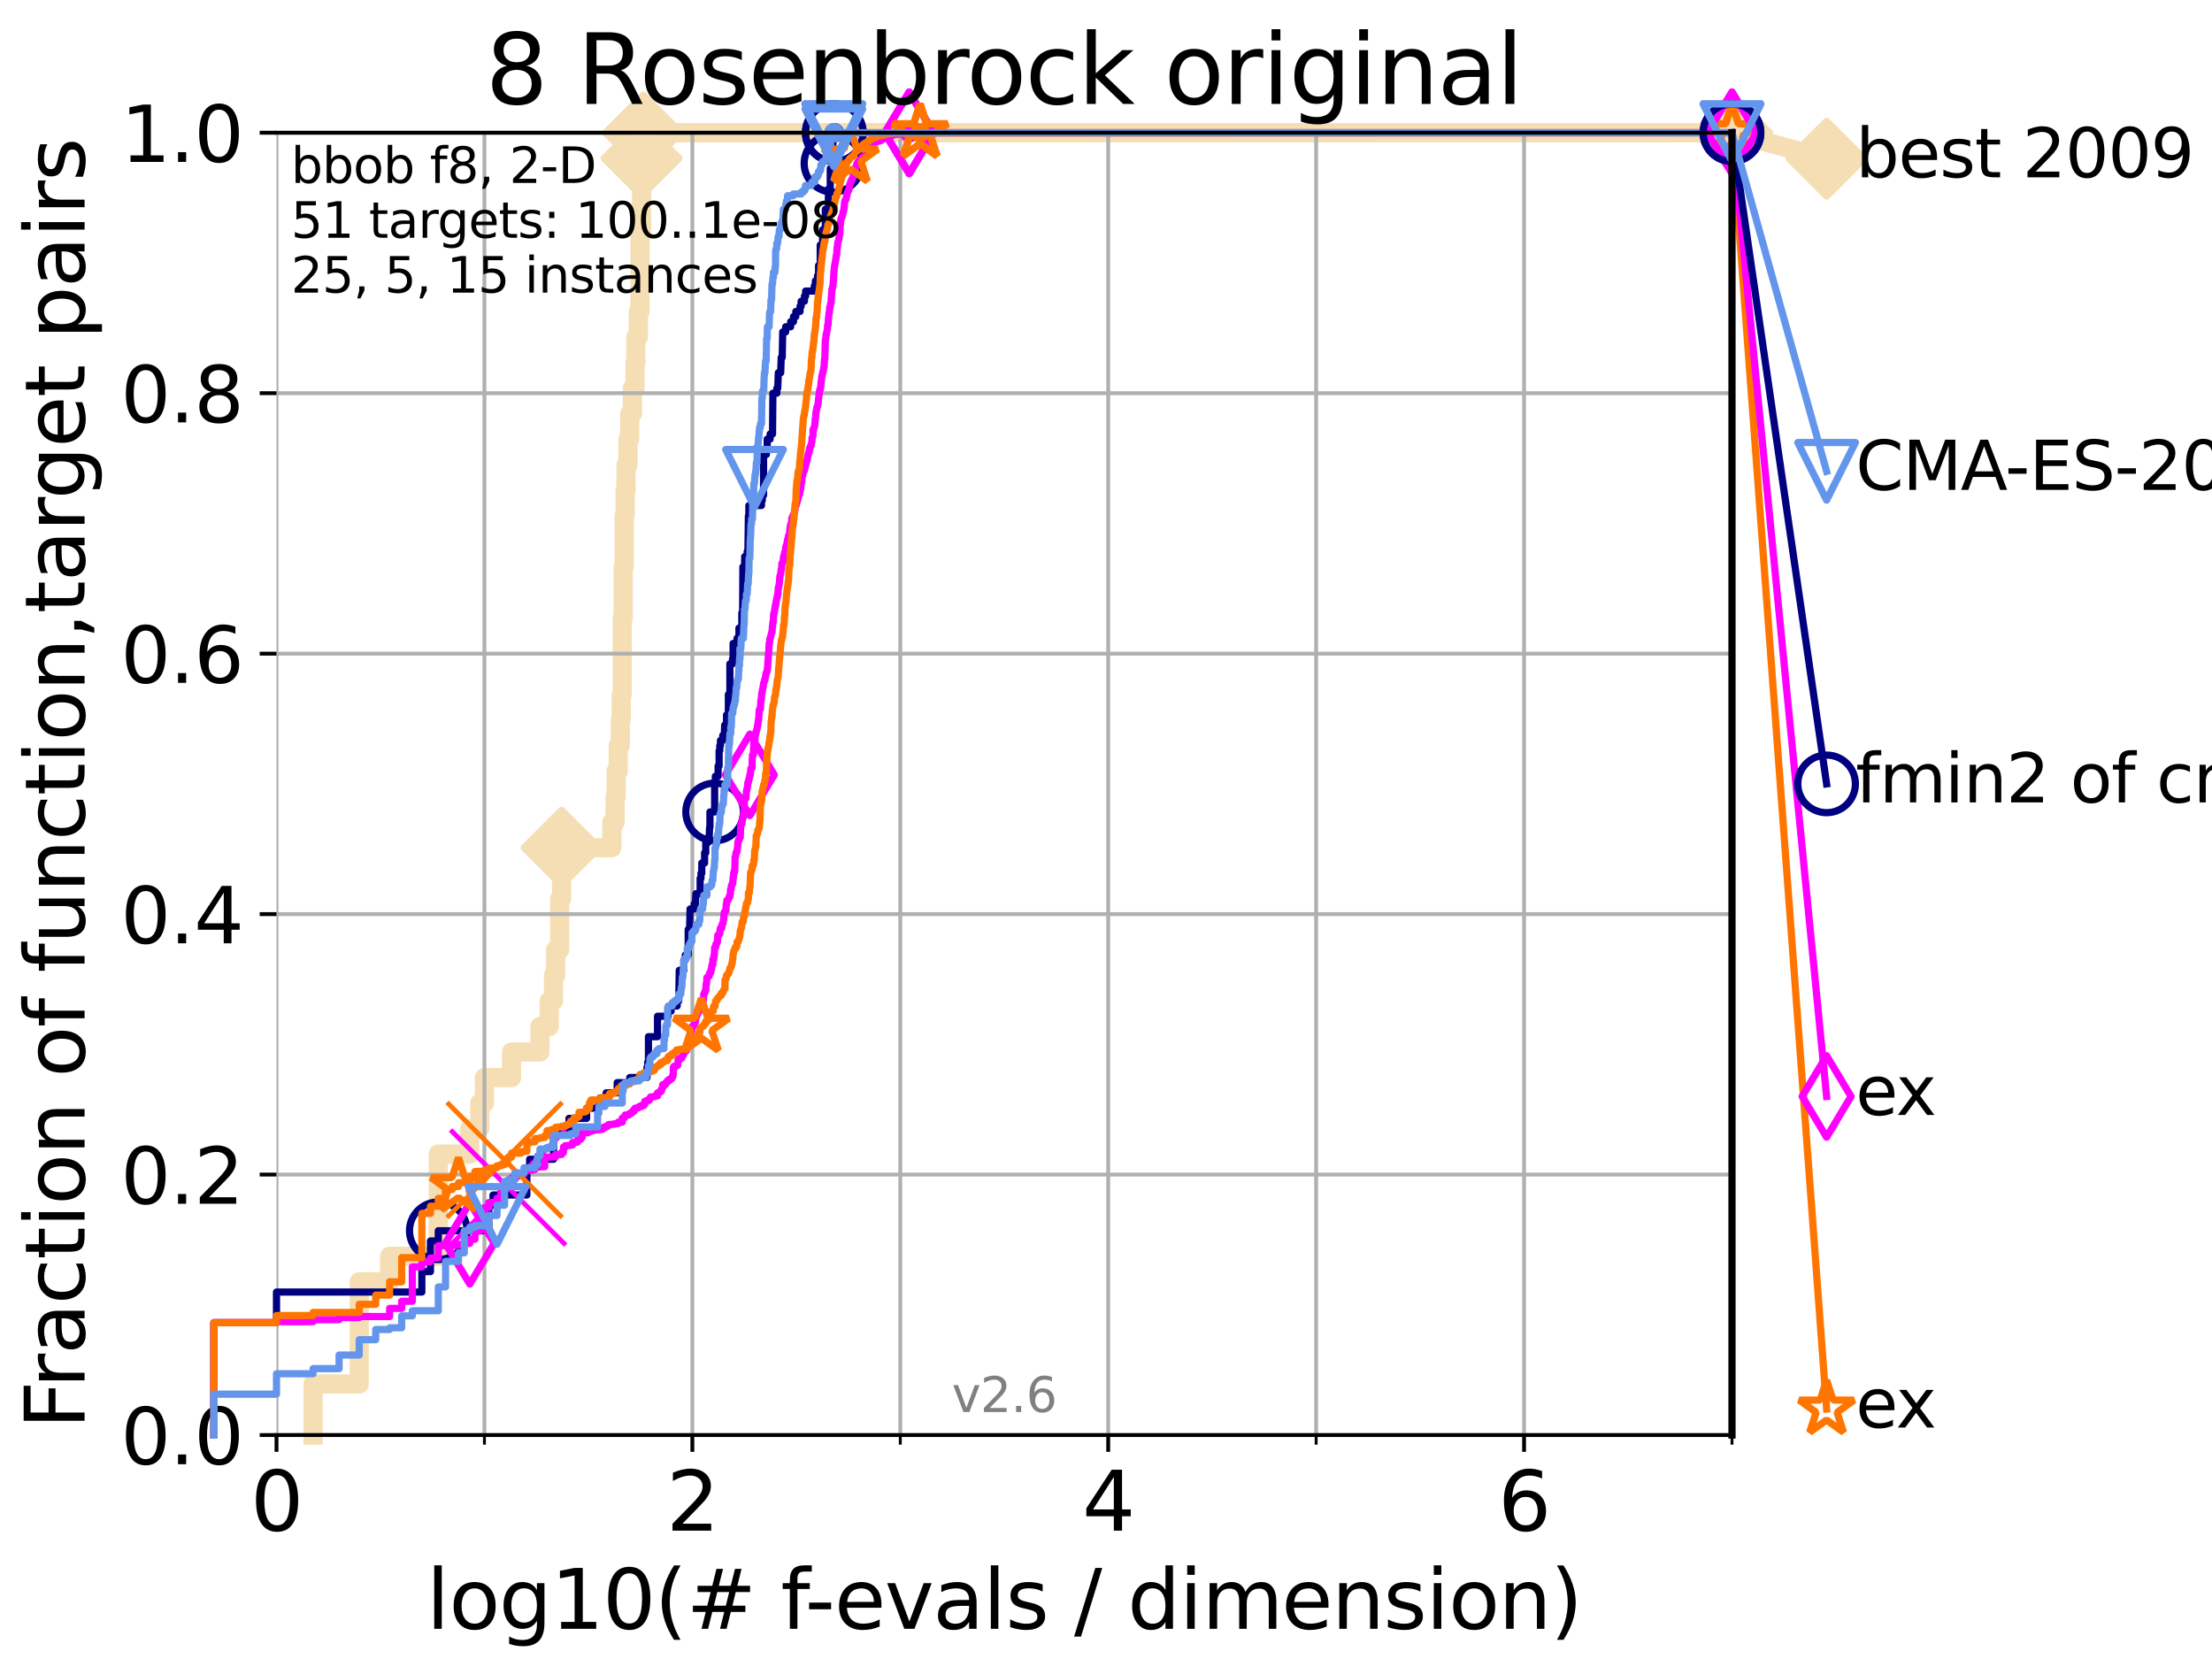 <?xml version="1.0" encoding="utf-8" standalone="no"?>
<!DOCTYPE svg PUBLIC "-//W3C//DTD SVG 1.1//EN"
  "http://www.w3.org/Graphics/SVG/1.1/DTD/svg11.dtd">
<svg xmlns:xlink="http://www.w3.org/1999/xlink" width="460.8pt" height="345.6pt" viewBox="0 0 460.8 345.6" xmlns="http://www.w3.org/2000/svg" version="1.1">
 <defs>
  <style type="text/css">*{stroke-linejoin: round; stroke-linecap: butt}</style>
 </defs>
 <g id="figure_1">
  <g id="patch_1">
   <path d="M 0 345.6 
L 460.8 345.6 
L 460.8 0 
L 0 0 
z
" style="fill: #ffffff"/>
  </g>
  <g id="axes_1">
   <g id="patch_2">
    <path d="M 57.6 298.944 
L 360.806 298.944 
L 360.806 27.648 
L 57.6 27.648 
z
" style="fill: #ffffff"/>
   </g>
   <g id="line2d_1">
    <path d="M 65.227 298.944 
L 65.227 288.305 
L 74.837 288.305 
L 74.837 267.027 
L 81.166 267.027 
L 81.166 261.707 
L 91.306 261.707 
L 91.306 240.429 
L 97.858 240.429 
L 97.858 235.11 
L 99.95 235.11 
L 99.95 229.79 
L 100.915 229.79 
L 100.915 224.471 
L 106.561 224.471 
L 106.561 219.151 
L 112.488 219.151 
L 112.488 213.832 
L 114.419 213.832 
L 114.419 208.512 
L 115.315 208.512 
L 115.315 203.192 
L 115.747 203.192 
L 115.747 197.873 
L 116.584 197.873 
L 116.584 187.234 
L 116.988 187.234 
L 116.988 176.595 
L 127.458 176.595 
L 127.458 171.275 
L 128.134 171.275 
L 128.134 165.956 
L 128.354 165.956 
L 128.354 160.636 
L 128.786 160.636 
L 128.786 155.317 
L 129.209 155.317 
L 129.209 149.997 
L 129.417 149.997 
L 129.417 144.678 
L 129.623 144.678 
L 129.623 128.719 
L 129.826 128.719 
L 129.826 118.08 
L 130.027 118.08 
L 130.027 107.441 
L 130.226 107.441 
L 130.226 102.121 
L 130.423 102.121 
L 130.423 96.802 
L 130.811 96.802 
L 130.811 91.482 
L 131.191 91.482 
L 131.191 86.163 
L 131.747 86.163 
L 131.747 80.843 
L 132.287 80.843 
L 132.287 75.524 
L 132.464 75.524 
L 132.464 70.204 
L 132.984 70.204 
L 132.984 64.885 
L 133.323 64.885 
L 133.323 48.926 
L 133.656 48.926 
L 133.656 32.968 
L 133.983 32.968 
L 133.983 27.648 
L 360.806 27.648 
" style="fill: none; stroke: #f5deb3; stroke-width: 4; stroke-linecap: square"/>
   </g>
   <g id="line2d_2">
    <defs>
     <path id="m12f7bc8c11" d="M -0 7.778 
L 7.778 0 
L 0 -7.778 
L -7.778 -0 
z
" style="stroke: #f5deb3; stroke-width: 1.5; stroke-linejoin: miter"/>
    </defs>
    <g>
     <use xlink:href="#m12f7bc8c11" x="116.988" y="176.595" style="fill: #f5deb3; stroke: #f5deb3; stroke-width: 1.5; stroke-linejoin: miter"/>
     <use xlink:href="#m12f7bc8c11" x="133.656" y="32.968" style="fill: #f5deb3; stroke: #f5deb3; stroke-width: 1.5; stroke-linejoin: miter"/>
     <use xlink:href="#m12f7bc8c11" x="133.983" y="27.648" style="fill: #f5deb3; stroke: #f5deb3; stroke-width: 1.5; stroke-linejoin: miter"/>
     <use xlink:href="#m12f7bc8c11" x="133.983" y="27.648" style="fill: #f5deb3; stroke: #f5deb3; stroke-width: 1.5; stroke-linejoin: miter"/>
     <use xlink:href="#m12f7bc8c11" x="360.806" y="27.648" style="fill: #f5deb3; stroke: #f5deb3; stroke-width: 1.5; stroke-linejoin: miter"/>
    </g>
   </g>
   <g id="line2d_3">
    <path style="fill: none; stroke: #f5deb3; stroke-width: 4; stroke-linecap: square"/>
    <g/>
   </g>
   <g id="line2d_4">
    <path d="M 360.806 27.648 
L 380.515 33.074 
" style="fill: none; stroke: #f5deb3; stroke-width: 4; stroke-linecap: square"/>
    <g>
     <use xlink:href="#m12f7bc8c11" x="360.806" y="27.648" style="fill: #f5deb3; stroke: #f5deb3; stroke-width: 1.5; stroke-linejoin: miter"/>
     <use xlink:href="#m12f7bc8c11" x="380.515" y="33.074" style="fill: #f5deb3; stroke: #f5deb3; stroke-width: 1.5; stroke-linejoin: miter"/>
    </g>
   </g>
   <g id="matplotlib.axis_1">
    <g id="xtick_1">
     <g id="line2d_5">
      <path d="M 57.6 298.944 
L 57.6 27.648 
" clip-path="url(#p39869f972b)" style="fill: none; stroke: #b0b0b0; stroke-width: 0.8; stroke-linecap: square"/>
     </g>
     <g id="line2d_6">
      <defs>
       <path id="m4c93941ebd" d="M 0 0 
L 0 3.5 
" style="stroke: #000000; stroke-width: 0.8"/>
      </defs>
      <g>
       <use xlink:href="#m4c93941ebd" x="57.6" y="298.944" style="stroke: #000000; stroke-width: 0.8"/>
      </g>
     </g>
     <g id="text_1">
      <!-- 0 -->
      <g transform="translate(52.192 318.861)scale(0.17 -0.17)">
       <defs>
        <path id="DejaVuSans-30" d="M 2034 4250 
Q 1547 4250 1301 3770 
Q 1056 3291 1056 2328 
Q 1056 1369 1301 889 
Q 1547 409 2034 409 
Q 2525 409 2770 889 
Q 3016 1369 3016 2328 
Q 3016 3291 2770 3770 
Q 2525 4250 2034 4250 
z
M 2034 4750 
Q 2819 4750 3233 4129 
Q 3647 3509 3647 2328 
Q 3647 1150 3233 529 
Q 2819 -91 2034 -91 
Q 1250 -91 836 529 
Q 422 1150 422 2328 
Q 422 3509 836 4129 
Q 1250 4750 2034 4750 
z
" transform="scale(0.016)"/>
       </defs>
       <use xlink:href="#DejaVuSans-30"/>
      </g>
     </g>
    </g>
    <g id="xtick_2">
     <g id="line2d_7">
      <path d="M 144.23 298.944 
L 144.23 27.648 
" clip-path="url(#p39869f972b)" style="fill: none; stroke: #b0b0b0; stroke-width: 0.8; stroke-linecap: square"/>
     </g>
     <g id="line2d_8">
      <g>
       <use xlink:href="#m4c93941ebd" x="144.23" y="298.944" style="stroke: #000000; stroke-width: 0.8"/>
      </g>
     </g>
     <g id="text_2">
      <!-- 2 -->
      <g transform="translate(138.822 318.861)scale(0.17 -0.17)">
       <defs>
        <path id="DejaVuSans-32" d="M 1228 531 
L 3431 531 
L 3431 0 
L 469 0 
L 469 531 
Q 828 903 1448 1529 
Q 2069 2156 2228 2338 
Q 2531 2678 2651 2914 
Q 2772 3150 2772 3378 
Q 2772 3750 2511 3984 
Q 2250 4219 1831 4219 
Q 1534 4219 1204 4116 
Q 875 4013 500 3803 
L 500 4441 
Q 881 4594 1212 4672 
Q 1544 4750 1819 4750 
Q 2544 4750 2975 4387 
Q 3406 4025 3406 3419 
Q 3406 3131 3298 2873 
Q 3191 2616 2906 2266 
Q 2828 2175 2409 1742 
Q 1991 1309 1228 531 
z
" transform="scale(0.016)"/>
       </defs>
       <use xlink:href="#DejaVuSans-32"/>
      </g>
     </g>
    </g>
    <g id="xtick_3">
     <g id="line2d_9">
      <path d="M 230.861 298.944 
L 230.861 27.648 
" clip-path="url(#p39869f972b)" style="fill: none; stroke: #b0b0b0; stroke-width: 0.8; stroke-linecap: square"/>
     </g>
     <g id="line2d_10">
      <g>
       <use xlink:href="#m4c93941ebd" x="230.861" y="298.944" style="stroke: #000000; stroke-width: 0.8"/>
      </g>
     </g>
     <g id="text_3">
      <!-- 4 -->
      <g transform="translate(225.453 318.861)scale(0.17 -0.17)">
       <defs>
        <path id="DejaVuSans-34" d="M 2419 4116 
L 825 1625 
L 2419 1625 
L 2419 4116 
z
M 2253 4666 
L 3047 4666 
L 3047 1625 
L 3713 1625 
L 3713 1100 
L 3047 1100 
L 3047 0 
L 2419 0 
L 2419 1100 
L 313 1100 
L 313 1709 
L 2253 4666 
z
" transform="scale(0.016)"/>
       </defs>
       <use xlink:href="#DejaVuSans-34"/>
      </g>
     </g>
    </g>
    <g id="xtick_4">
     <g id="line2d_11">
      <path d="M 317.491 298.944 
L 317.491 27.648 
" clip-path="url(#p39869f972b)" style="fill: none; stroke: #b0b0b0; stroke-width: 0.8; stroke-linecap: square"/>
     </g>
     <g id="line2d_12">
      <g>
       <use xlink:href="#m4c93941ebd" x="317.491" y="298.944" style="stroke: #000000; stroke-width: 0.8"/>
      </g>
     </g>
     <g id="text_4">
      <!-- 6 -->
      <g transform="translate(312.083 318.861)scale(0.17 -0.17)">
       <defs>
        <path id="DejaVuSans-36" d="M 2113 2584 
Q 1688 2584 1439 2293 
Q 1191 2003 1191 1497 
Q 1191 994 1439 701 
Q 1688 409 2113 409 
Q 2538 409 2786 701 
Q 3034 994 3034 1497 
Q 3034 2003 2786 2293 
Q 2538 2584 2113 2584 
z
M 3366 4563 
L 3366 3988 
Q 3128 4100 2886 4159 
Q 2644 4219 2406 4219 
Q 1781 4219 1451 3797 
Q 1122 3375 1075 2522 
Q 1259 2794 1537 2939 
Q 1816 3084 2150 3084 
Q 2853 3084 3261 2657 
Q 3669 2231 3669 1497 
Q 3669 778 3244 343 
Q 2819 -91 2113 -91 
Q 1303 -91 875 529 
Q 447 1150 447 2328 
Q 447 3434 972 4092 
Q 1497 4750 2381 4750 
Q 2619 4750 2861 4703 
Q 3103 4656 3366 4563 
z
" transform="scale(0.016)"/>
       </defs>
       <use xlink:href="#DejaVuSans-36"/>
      </g>
     </g>
    </g>
    <g id="xtick_5">
     <g id="line2d_13">
      <path d="M 100.915 298.944 
L 100.915 27.648 
" clip-path="url(#p39869f972b)" style="fill: none; stroke: #b0b0b0; stroke-width: 0.8; stroke-linecap: square"/>
     </g>
     <g id="line2d_14">
      <defs>
       <path id="mb5c901c18d" d="M 0 0 
L 0 2 
" style="stroke: #000000; stroke-width: 0.6"/>
      </defs>
      <g>
       <use xlink:href="#mb5c901c18d" x="100.915" y="298.944" style="stroke: #000000; stroke-width: 0.6"/>
      </g>
     </g>
    </g>
    <g id="xtick_6">
     <g id="line2d_15">
      <path d="M 187.546 298.944 
L 187.546 27.648 
" clip-path="url(#p39869f972b)" style="fill: none; stroke: #b0b0b0; stroke-width: 0.8; stroke-linecap: square"/>
     </g>
     <g id="line2d_16">
      <g>
       <use xlink:href="#mb5c901c18d" x="187.546" y="298.944" style="stroke: #000000; stroke-width: 0.6"/>
      </g>
     </g>
    </g>
    <g id="xtick_7">
     <g id="line2d_17">
      <path d="M 274.176 298.944 
L 274.176 27.648 
" clip-path="url(#p39869f972b)" style="fill: none; stroke: #b0b0b0; stroke-width: 0.8; stroke-linecap: square"/>
     </g>
     <g id="line2d_18">
      <g>
       <use xlink:href="#mb5c901c18d" x="274.176" y="298.944" style="stroke: #000000; stroke-width: 0.6"/>
      </g>
     </g>
    </g>
    <g id="xtick_8">
     <g id="line2d_19">
      <path d="M 360.806 298.944 
L 360.806 27.648 
" clip-path="url(#p39869f972b)" style="fill: none; stroke: #b0b0b0; stroke-width: 0.8; stroke-linecap: square"/>
     </g>
     <g id="line2d_20">
      <g>
       <use xlink:href="#mb5c901c18d" x="360.806" y="298.944" style="stroke: #000000; stroke-width: 0.6"/>
      </g>
     </g>
    </g>
    <g id="text_5">
     <!-- log10(# f-evals / dimension) -->
     <g transform="translate(88.823 339.314)scale(0.17 -0.17)">
      <defs>
       <path id="DejaVuSans-6c" d="M 603 4863 
L 1178 4863 
L 1178 0 
L 603 0 
L 603 4863 
z
" transform="scale(0.016)"/>
       <path id="DejaVuSans-6f" d="M 1959 3097 
Q 1497 3097 1228 2736 
Q 959 2375 959 1747 
Q 959 1119 1226 758 
Q 1494 397 1959 397 
Q 2419 397 2687 759 
Q 2956 1122 2956 1747 
Q 2956 2369 2687 2733 
Q 2419 3097 1959 3097 
z
M 1959 3584 
Q 2709 3584 3137 3096 
Q 3566 2609 3566 1747 
Q 3566 888 3137 398 
Q 2709 -91 1959 -91 
Q 1206 -91 779 398 
Q 353 888 353 1747 
Q 353 2609 779 3096 
Q 1206 3584 1959 3584 
z
" transform="scale(0.016)"/>
       <path id="DejaVuSans-67" d="M 2906 1791 
Q 2906 2416 2648 2759 
Q 2391 3103 1925 3103 
Q 1463 3103 1205 2759 
Q 947 2416 947 1791 
Q 947 1169 1205 825 
Q 1463 481 1925 481 
Q 2391 481 2648 825 
Q 2906 1169 2906 1791 
z
M 3481 434 
Q 3481 -459 3084 -895 
Q 2688 -1331 1869 -1331 
Q 1566 -1331 1297 -1286 
Q 1028 -1241 775 -1147 
L 775 -588 
Q 1028 -725 1275 -790 
Q 1522 -856 1778 -856 
Q 2344 -856 2625 -561 
Q 2906 -266 2906 331 
L 2906 616 
Q 2728 306 2450 153 
Q 2172 0 1784 0 
Q 1141 0 747 490 
Q 353 981 353 1791 
Q 353 2603 747 3093 
Q 1141 3584 1784 3584 
Q 2172 3584 2450 3431 
Q 2728 3278 2906 2969 
L 2906 3500 
L 3481 3500 
L 3481 434 
z
" transform="scale(0.016)"/>
       <path id="DejaVuSans-31" d="M 794 531 
L 1825 531 
L 1825 4091 
L 703 3866 
L 703 4441 
L 1819 4666 
L 2450 4666 
L 2450 531 
L 3481 531 
L 3481 0 
L 794 0 
L 794 531 
z
" transform="scale(0.016)"/>
       <path id="DejaVuSans-28" d="M 1984 4856 
Q 1566 4138 1362 3434 
Q 1159 2731 1159 2009 
Q 1159 1288 1364 580 
Q 1569 -128 1984 -844 
L 1484 -844 
Q 1016 -109 783 600 
Q 550 1309 550 2009 
Q 550 2706 781 3412 
Q 1013 4119 1484 4856 
L 1984 4856 
z
" transform="scale(0.016)"/>
       <path id="DejaVuSans-23" d="M 3272 2816 
L 2363 2816 
L 2100 1772 
L 3016 1772 
L 3272 2816 
z
M 2803 4594 
L 2478 3297 
L 3391 3297 
L 3719 4594 
L 4219 4594 
L 3897 3297 
L 4872 3297 
L 4872 2816 
L 3775 2816 
L 3519 1772 
L 4513 1772 
L 4513 1294 
L 3397 1294 
L 3072 0 
L 2572 0 
L 2894 1294 
L 1978 1294 
L 1656 0 
L 1153 0 
L 1478 1294 
L 494 1294 
L 494 1772 
L 1594 1772 
L 1856 2816 
L 850 2816 
L 850 3297 
L 1978 3297 
L 2297 4594 
L 2803 4594 
z
" transform="scale(0.016)"/>
       <path id="DejaVuSans-20" transform="scale(0.016)"/>
       <path id="DejaVuSans-66" d="M 2375 4863 
L 2375 4384 
L 1825 4384 
Q 1516 4384 1395 4259 
Q 1275 4134 1275 3809 
L 1275 3500 
L 2222 3500 
L 2222 3053 
L 1275 3053 
L 1275 0 
L 697 0 
L 697 3053 
L 147 3053 
L 147 3500 
L 697 3500 
L 697 3744 
Q 697 4328 969 4595 
Q 1241 4863 1831 4863 
L 2375 4863 
z
" transform="scale(0.016)"/>
       <path id="DejaVuSans-2d" d="M 313 2009 
L 1997 2009 
L 1997 1497 
L 313 1497 
L 313 2009 
z
" transform="scale(0.016)"/>
       <path id="DejaVuSans-65" d="M 3597 1894 
L 3597 1613 
L 953 1613 
Q 991 1019 1311 708 
Q 1631 397 2203 397 
Q 2534 397 2845 478 
Q 3156 559 3463 722 
L 3463 178 
Q 3153 47 2828 -22 
Q 2503 -91 2169 -91 
Q 1331 -91 842 396 
Q 353 884 353 1716 
Q 353 2575 817 3079 
Q 1281 3584 2069 3584 
Q 2775 3584 3186 3129 
Q 3597 2675 3597 1894 
z
M 3022 2063 
Q 3016 2534 2758 2815 
Q 2500 3097 2075 3097 
Q 1594 3097 1305 2825 
Q 1016 2553 972 2059 
L 3022 2063 
z
" transform="scale(0.016)"/>
       <path id="DejaVuSans-76" d="M 191 3500 
L 800 3500 
L 1894 563 
L 2988 3500 
L 3597 3500 
L 2284 0 
L 1503 0 
L 191 3500 
z
" transform="scale(0.016)"/>
       <path id="DejaVuSans-61" d="M 2194 1759 
Q 1497 1759 1228 1600 
Q 959 1441 959 1056 
Q 959 750 1161 570 
Q 1363 391 1709 391 
Q 2188 391 2477 730 
Q 2766 1069 2766 1631 
L 2766 1759 
L 2194 1759 
z
M 3341 1997 
L 3341 0 
L 2766 0 
L 2766 531 
Q 2569 213 2275 61 
Q 1981 -91 1556 -91 
Q 1019 -91 701 211 
Q 384 513 384 1019 
Q 384 1609 779 1909 
Q 1175 2209 1959 2209 
L 2766 2209 
L 2766 2266 
Q 2766 2663 2505 2880 
Q 2244 3097 1772 3097 
Q 1472 3097 1187 3025 
Q 903 2953 641 2809 
L 641 3341 
Q 956 3463 1253 3523 
Q 1550 3584 1831 3584 
Q 2591 3584 2966 3190 
Q 3341 2797 3341 1997 
z
" transform="scale(0.016)"/>
       <path id="DejaVuSans-73" d="M 2834 3397 
L 2834 2853 
Q 2591 2978 2328 3040 
Q 2066 3103 1784 3103 
Q 1356 3103 1142 2972 
Q 928 2841 928 2578 
Q 928 2378 1081 2264 
Q 1234 2150 1697 2047 
L 1894 2003 
Q 2506 1872 2764 1633 
Q 3022 1394 3022 966 
Q 3022 478 2636 193 
Q 2250 -91 1575 -91 
Q 1294 -91 989 -36 
Q 684 19 347 128 
L 347 722 
Q 666 556 975 473 
Q 1284 391 1588 391 
Q 1994 391 2212 530 
Q 2431 669 2431 922 
Q 2431 1156 2273 1281 
Q 2116 1406 1581 1522 
L 1381 1569 
Q 847 1681 609 1914 
Q 372 2147 372 2553 
Q 372 3047 722 3315 
Q 1072 3584 1716 3584 
Q 2034 3584 2315 3537 
Q 2597 3491 2834 3397 
z
" transform="scale(0.016)"/>
       <path id="DejaVuSans-2f" d="M 1625 4666 
L 2156 4666 
L 531 -594 
L 0 -594 
L 1625 4666 
z
" transform="scale(0.016)"/>
       <path id="DejaVuSans-64" d="M 2906 2969 
L 2906 4863 
L 3481 4863 
L 3481 0 
L 2906 0 
L 2906 525 
Q 2725 213 2448 61 
Q 2172 -91 1784 -91 
Q 1150 -91 751 415 
Q 353 922 353 1747 
Q 353 2572 751 3078 
Q 1150 3584 1784 3584 
Q 2172 3584 2448 3432 
Q 2725 3281 2906 2969 
z
M 947 1747 
Q 947 1113 1208 752 
Q 1469 391 1925 391 
Q 2381 391 2643 752 
Q 2906 1113 2906 1747 
Q 2906 2381 2643 2742 
Q 2381 3103 1925 3103 
Q 1469 3103 1208 2742 
Q 947 2381 947 1747 
z
" transform="scale(0.016)"/>
       <path id="DejaVuSans-69" d="M 603 3500 
L 1178 3500 
L 1178 0 
L 603 0 
L 603 3500 
z
M 603 4863 
L 1178 4863 
L 1178 4134 
L 603 4134 
L 603 4863 
z
" transform="scale(0.016)"/>
       <path id="DejaVuSans-6d" d="M 3328 2828 
Q 3544 3216 3844 3400 
Q 4144 3584 4550 3584 
Q 5097 3584 5394 3201 
Q 5691 2819 5691 2113 
L 5691 0 
L 5113 0 
L 5113 2094 
Q 5113 2597 4934 2840 
Q 4756 3084 4391 3084 
Q 3944 3084 3684 2787 
Q 3425 2491 3425 1978 
L 3425 0 
L 2847 0 
L 2847 2094 
Q 2847 2600 2669 2842 
Q 2491 3084 2119 3084 
Q 1678 3084 1418 2786 
Q 1159 2488 1159 1978 
L 1159 0 
L 581 0 
L 581 3500 
L 1159 3500 
L 1159 2956 
Q 1356 3278 1631 3431 
Q 1906 3584 2284 3584 
Q 2666 3584 2933 3390 
Q 3200 3197 3328 2828 
z
" transform="scale(0.016)"/>
       <path id="DejaVuSans-6e" d="M 3513 2113 
L 3513 0 
L 2938 0 
L 2938 2094 
Q 2938 2591 2744 2837 
Q 2550 3084 2163 3084 
Q 1697 3084 1428 2787 
Q 1159 2491 1159 1978 
L 1159 0 
L 581 0 
L 581 3500 
L 1159 3500 
L 1159 2956 
Q 1366 3272 1645 3428 
Q 1925 3584 2291 3584 
Q 2894 3584 3203 3211 
Q 3513 2838 3513 2113 
z
" transform="scale(0.016)"/>
       <path id="DejaVuSans-29" d="M 513 4856 
L 1013 4856 
Q 1481 4119 1714 3412 
Q 1947 2706 1947 2009 
Q 1947 1309 1714 600 
Q 1481 -109 1013 -844 
L 513 -844 
Q 928 -128 1133 580 
Q 1338 1288 1338 2009 
Q 1338 2731 1133 3434 
Q 928 4138 513 4856 
z
" transform="scale(0.016)"/>
      </defs>
      <use xlink:href="#DejaVuSans-6c"/>
      <use xlink:href="#DejaVuSans-6f" x="27.783"/>
      <use xlink:href="#DejaVuSans-67" x="88.965"/>
      <use xlink:href="#DejaVuSans-31" x="152.441"/>
      <use xlink:href="#DejaVuSans-30" x="216.064"/>
      <use xlink:href="#DejaVuSans-28" x="279.688"/>
      <use xlink:href="#DejaVuSans-23" x="318.701"/>
      <use xlink:href="#DejaVuSans-20" x="402.49"/>
      <use xlink:href="#DejaVuSans-66" x="434.277"/>
      <use xlink:href="#DejaVuSans-2d" x="463.982"/>
      <use xlink:href="#DejaVuSans-65" x="500.066"/>
      <use xlink:href="#DejaVuSans-76" x="561.59"/>
      <use xlink:href="#DejaVuSans-61" x="620.77"/>
      <use xlink:href="#DejaVuSans-6c" x="682.049"/>
      <use xlink:href="#DejaVuSans-73" x="709.832"/>
      <use xlink:href="#DejaVuSans-20" x="761.932"/>
      <use xlink:href="#DejaVuSans-2f" x="793.719"/>
      <use xlink:href="#DejaVuSans-20" x="827.41"/>
      <use xlink:href="#DejaVuSans-64" x="859.197"/>
      <use xlink:href="#DejaVuSans-69" x="922.674"/>
      <use xlink:href="#DejaVuSans-6d" x="950.457"/>
      <use xlink:href="#DejaVuSans-65" x="1047.869"/>
      <use xlink:href="#DejaVuSans-6e" x="1109.393"/>
      <use xlink:href="#DejaVuSans-73" x="1172.771"/>
      <use xlink:href="#DejaVuSans-69" x="1224.871"/>
      <use xlink:href="#DejaVuSans-6f" x="1252.654"/>
      <use xlink:href="#DejaVuSans-6e" x="1313.836"/>
      <use xlink:href="#DejaVuSans-29" x="1377.215"/>
     </g>
    </g>
   </g>
   <g id="matplotlib.axis_2">
    <g id="ytick_1">
     <g id="line2d_21">
      <path d="M 57.6 298.944 
L 360.806 298.944 
" clip-path="url(#p39869f972b)" style="fill: none; stroke: #b0b0b0; stroke-width: 0.8; stroke-linecap: square"/>
     </g>
     <g id="line2d_22">
      <defs>
       <path id="md685094740" d="M 0 0 
L -3.5 0 
" style="stroke: #000000; stroke-width: 0.8"/>
      </defs>
      <g>
       <use xlink:href="#md685094740" x="57.6" y="298.944" style="stroke: #000000; stroke-width: 0.8"/>
      </g>
     </g>
     <g id="text_6">
      <!-- 0.0 -->
      <g transform="translate(25.155 305.023)scale(0.16 -0.16)">
       <defs>
        <path id="DejaVuSans-2e" d="M 684 794 
L 1344 794 
L 1344 0 
L 684 0 
L 684 794 
z
" transform="scale(0.016)"/>
       </defs>
       <use xlink:href="#DejaVuSans-30"/>
       <use xlink:href="#DejaVuSans-2e" x="63.623"/>
       <use xlink:href="#DejaVuSans-30" x="95.41"/>
      </g>
     </g>
    </g>
    <g id="ytick_2">
     <g id="line2d_23">
      <path d="M 57.6 244.685 
L 360.806 244.685 
" clip-path="url(#p39869f972b)" style="fill: none; stroke: #b0b0b0; stroke-width: 0.8; stroke-linecap: square"/>
     </g>
     <g id="line2d_24">
      <g>
       <use xlink:href="#md685094740" x="57.6" y="244.685" style="stroke: #000000; stroke-width: 0.8"/>
      </g>
     </g>
     <g id="text_7">
      <!-- 0.2 -->
      <g transform="translate(25.155 250.764)scale(0.16 -0.16)">
       <use xlink:href="#DejaVuSans-30"/>
       <use xlink:href="#DejaVuSans-2e" x="63.623"/>
       <use xlink:href="#DejaVuSans-32" x="95.41"/>
      </g>
     </g>
    </g>
    <g id="ytick_3">
     <g id="line2d_25">
      <path d="M 57.6 190.426 
L 360.806 190.426 
" clip-path="url(#p39869f972b)" style="fill: none; stroke: #b0b0b0; stroke-width: 0.8; stroke-linecap: square"/>
     </g>
     <g id="line2d_26">
      <g>
       <use xlink:href="#md685094740" x="57.6" y="190.426" style="stroke: #000000; stroke-width: 0.8"/>
      </g>
     </g>
     <g id="text_8">
      <!-- 0.4 -->
      <g transform="translate(25.155 196.504)scale(0.16 -0.16)">
       <use xlink:href="#DejaVuSans-30"/>
       <use xlink:href="#DejaVuSans-2e" x="63.623"/>
       <use xlink:href="#DejaVuSans-34" x="95.41"/>
      </g>
     </g>
    </g>
    <g id="ytick_4">
     <g id="line2d_27">
      <path d="M 57.6 136.166 
L 360.806 136.166 
" clip-path="url(#p39869f972b)" style="fill: none; stroke: #b0b0b0; stroke-width: 0.8; stroke-linecap: square"/>
     </g>
     <g id="line2d_28">
      <g>
       <use xlink:href="#md685094740" x="57.6" y="136.166" style="stroke: #000000; stroke-width: 0.8"/>
      </g>
     </g>
     <g id="text_9">
      <!-- 0.6 -->
      <g transform="translate(25.155 142.245)scale(0.16 -0.16)">
       <use xlink:href="#DejaVuSans-30"/>
       <use xlink:href="#DejaVuSans-2e" x="63.623"/>
       <use xlink:href="#DejaVuSans-36" x="95.41"/>
      </g>
     </g>
    </g>
    <g id="ytick_5">
     <g id="line2d_29">
      <path d="M 57.6 81.907 
L 360.806 81.907 
" clip-path="url(#p39869f972b)" style="fill: none; stroke: #b0b0b0; stroke-width: 0.8; stroke-linecap: square"/>
     </g>
     <g id="line2d_30">
      <g>
       <use xlink:href="#md685094740" x="57.6" y="81.907" style="stroke: #000000; stroke-width: 0.8"/>
      </g>
     </g>
     <g id="text_10">
      <!-- 0.8 -->
      <g transform="translate(25.155 87.986)scale(0.16 -0.16)">
       <defs>
        <path id="DejaVuSans-38" d="M 2034 2216 
Q 1584 2216 1326 1975 
Q 1069 1734 1069 1313 
Q 1069 891 1326 650 
Q 1584 409 2034 409 
Q 2484 409 2743 651 
Q 3003 894 3003 1313 
Q 3003 1734 2745 1975 
Q 2488 2216 2034 2216 
z
M 1403 2484 
Q 997 2584 770 2862 
Q 544 3141 544 3541 
Q 544 4100 942 4425 
Q 1341 4750 2034 4750 
Q 2731 4750 3128 4425 
Q 3525 4100 3525 3541 
Q 3525 3141 3298 2862 
Q 3072 2584 2669 2484 
Q 3125 2378 3379 2068 
Q 3634 1759 3634 1313 
Q 3634 634 3220 271 
Q 2806 -91 2034 -91 
Q 1263 -91 848 271 
Q 434 634 434 1313 
Q 434 1759 690 2068 
Q 947 2378 1403 2484 
z
M 1172 3481 
Q 1172 3119 1398 2916 
Q 1625 2713 2034 2713 
Q 2441 2713 2670 2916 
Q 2900 3119 2900 3481 
Q 2900 3844 2670 4047 
Q 2441 4250 2034 4250 
Q 1625 4250 1398 4047 
Q 1172 3844 1172 3481 
z
" transform="scale(0.016)"/>
       </defs>
       <use xlink:href="#DejaVuSans-30"/>
       <use xlink:href="#DejaVuSans-2e" x="63.623"/>
       <use xlink:href="#DejaVuSans-38" x="95.41"/>
      </g>
     </g>
    </g>
    <g id="ytick_6">
     <g id="line2d_31">
      <path d="M 57.6 27.648 
L 360.806 27.648 
" clip-path="url(#p39869f972b)" style="fill: none; stroke: #b0b0b0; stroke-width: 0.8; stroke-linecap: square"/>
     </g>
     <g id="line2d_32">
      <g>
       <use xlink:href="#md685094740" x="57.6" y="27.648" style="stroke: #000000; stroke-width: 0.8"/>
      </g>
     </g>
     <g id="text_11">
      <!-- 1.0 -->
      <g transform="translate(25.155 33.727)scale(0.16 -0.16)">
       <use xlink:href="#DejaVuSans-31"/>
       <use xlink:href="#DejaVuSans-2e" x="63.623"/>
       <use xlink:href="#DejaVuSans-30" x="95.41"/>
      </g>
     </g>
    </g>
    <g id="text_12">
     <!-- Fraction of function,target pairs -->
     <g transform="translate(17.62 297.681)rotate(-90)scale(0.17 -0.17)">
      <defs>
       <path id="DejaVuSans-46" d="M 628 4666 
L 3309 4666 
L 3309 4134 
L 1259 4134 
L 1259 2759 
L 3109 2759 
L 3109 2228 
L 1259 2228 
L 1259 0 
L 628 0 
L 628 4666 
z
" transform="scale(0.016)"/>
       <path id="DejaVuSans-72" d="M 2631 2963 
Q 2534 3019 2420 3045 
Q 2306 3072 2169 3072 
Q 1681 3072 1420 2755 
Q 1159 2438 1159 1844 
L 1159 0 
L 581 0 
L 581 3500 
L 1159 3500 
L 1159 2956 
Q 1341 3275 1631 3429 
Q 1922 3584 2338 3584 
Q 2397 3584 2469 3576 
Q 2541 3569 2628 3553 
L 2631 2963 
z
" transform="scale(0.016)"/>
       <path id="DejaVuSans-63" d="M 3122 3366 
L 3122 2828 
Q 2878 2963 2633 3030 
Q 2388 3097 2138 3097 
Q 1578 3097 1268 2742 
Q 959 2388 959 1747 
Q 959 1106 1268 751 
Q 1578 397 2138 397 
Q 2388 397 2633 464 
Q 2878 531 3122 666 
L 3122 134 
Q 2881 22 2623 -34 
Q 2366 -91 2075 -91 
Q 1284 -91 818 406 
Q 353 903 353 1747 
Q 353 2603 823 3093 
Q 1294 3584 2113 3584 
Q 2378 3584 2631 3529 
Q 2884 3475 3122 3366 
z
" transform="scale(0.016)"/>
       <path id="DejaVuSans-74" d="M 1172 4494 
L 1172 3500 
L 2356 3500 
L 2356 3053 
L 1172 3053 
L 1172 1153 
Q 1172 725 1289 603 
Q 1406 481 1766 481 
L 2356 481 
L 2356 0 
L 1766 0 
Q 1100 0 847 248 
Q 594 497 594 1153 
L 594 3053 
L 172 3053 
L 172 3500 
L 594 3500 
L 594 4494 
L 1172 4494 
z
" transform="scale(0.016)"/>
       <path id="DejaVuSans-75" d="M 544 1381 
L 544 3500 
L 1119 3500 
L 1119 1403 
Q 1119 906 1312 657 
Q 1506 409 1894 409 
Q 2359 409 2629 706 
Q 2900 1003 2900 1516 
L 2900 3500 
L 3475 3500 
L 3475 0 
L 2900 0 
L 2900 538 
Q 2691 219 2414 64 
Q 2138 -91 1772 -91 
Q 1169 -91 856 284 
Q 544 659 544 1381 
z
M 1991 3584 
L 1991 3584 
z
" transform="scale(0.016)"/>
       <path id="DejaVuSans-2c" d="M 750 794 
L 1409 794 
L 1409 256 
L 897 -744 
L 494 -744 
L 750 256 
L 750 794 
z
" transform="scale(0.016)"/>
       <path id="DejaVuSans-70" d="M 1159 525 
L 1159 -1331 
L 581 -1331 
L 581 3500 
L 1159 3500 
L 1159 2969 
Q 1341 3281 1617 3432 
Q 1894 3584 2278 3584 
Q 2916 3584 3314 3078 
Q 3713 2572 3713 1747 
Q 3713 922 3314 415 
Q 2916 -91 2278 -91 
Q 1894 -91 1617 61 
Q 1341 213 1159 525 
z
M 3116 1747 
Q 3116 2381 2855 2742 
Q 2594 3103 2138 3103 
Q 1681 3103 1420 2742 
Q 1159 2381 1159 1747 
Q 1159 1113 1420 752 
Q 1681 391 2138 391 
Q 2594 391 2855 752 
Q 3116 1113 3116 1747 
z
" transform="scale(0.016)"/>
      </defs>
      <use xlink:href="#DejaVuSans-46"/>
      <use xlink:href="#DejaVuSans-72" x="50.27"/>
      <use xlink:href="#DejaVuSans-61" x="91.383"/>
      <use xlink:href="#DejaVuSans-63" x="152.662"/>
      <use xlink:href="#DejaVuSans-74" x="207.643"/>
      <use xlink:href="#DejaVuSans-69" x="246.852"/>
      <use xlink:href="#DejaVuSans-6f" x="274.635"/>
      <use xlink:href="#DejaVuSans-6e" x="335.816"/>
      <use xlink:href="#DejaVuSans-20" x="399.195"/>
      <use xlink:href="#DejaVuSans-6f" x="430.982"/>
      <use xlink:href="#DejaVuSans-66" x="492.164"/>
      <use xlink:href="#DejaVuSans-20" x="527.369"/>
      <use xlink:href="#DejaVuSans-66" x="559.156"/>
      <use xlink:href="#DejaVuSans-75" x="594.361"/>
      <use xlink:href="#DejaVuSans-6e" x="657.74"/>
      <use xlink:href="#DejaVuSans-63" x="721.119"/>
      <use xlink:href="#DejaVuSans-74" x="776.1"/>
      <use xlink:href="#DejaVuSans-69" x="815.309"/>
      <use xlink:href="#DejaVuSans-6f" x="843.092"/>
      <use xlink:href="#DejaVuSans-6e" x="904.273"/>
      <use xlink:href="#DejaVuSans-2c" x="967.652"/>
      <use xlink:href="#DejaVuSans-74" x="999.439"/>
      <use xlink:href="#DejaVuSans-61" x="1038.648"/>
      <use xlink:href="#DejaVuSans-72" x="1099.928"/>
      <use xlink:href="#DejaVuSans-67" x="1139.291"/>
      <use xlink:href="#DejaVuSans-65" x="1202.768"/>
      <use xlink:href="#DejaVuSans-74" x="1264.291"/>
      <use xlink:href="#DejaVuSans-20" x="1303.5"/>
      <use xlink:href="#DejaVuSans-70" x="1335.287"/>
      <use xlink:href="#DejaVuSans-61" x="1398.764"/>
      <use xlink:href="#DejaVuSans-69" x="1460.043"/>
      <use xlink:href="#DejaVuSans-72" x="1487.826"/>
      <use xlink:href="#DejaVuSans-73" x="1528.939"/>
     </g>
    </g>
   </g>
   <g id="line2d_33">
    <defs>
     <path id="m6b622b2ffa" d="M 0 1.5 
C 0.398 1.5 0.779 1.342 1.061 1.061 
C 1.342 0.779 1.5 0.398 1.5 0 
C 1.5 -0.398 1.342 -0.779 1.061 -1.061 
C 0.779 -1.342 0.398 -1.5 0 -1.5 
C -0.398 -1.5 -0.779 -1.342 -1.061 -1.061 
C -1.342 -0.779 -1.5 -0.398 -1.5 0 
C -1.5 0.398 -1.342 0.779 -1.061 1.061 
C -0.779 1.342 -0.398 1.5 0 1.5 
z
" style="stroke: #f5deb3"/>
    </defs>
    <g>
     <use xlink:href="#m6b622b2ffa" x="133.983" y="27.648" style="fill: #f5deb3; stroke: #f5deb3"/>
     <use xlink:href="#m6b622b2ffa" x="133.983" y="27.648" style="fill: #f5deb3; stroke: #f5deb3"/>
    </g>
   </g>
   <g id="line2d_34">
    <defs>
     <path id="ma7397be057" d="M 0 1.5 
C 0.398 1.5 0.779 1.342 1.061 1.061 
C 1.342 0.779 1.5 0.398 1.5 0 
C 1.5 -0.398 1.342 -0.779 1.061 -1.061 
C 0.779 -1.342 0.398 -1.5 0 -1.5 
C -0.398 -1.5 -0.779 -1.342 -1.061 -1.061 
C -1.342 -0.779 -1.5 -0.398 -1.5 0 
C -1.5 0.398 -1.342 0.779 -1.061 1.061 
C -0.779 1.342 -0.398 1.5 0 1.5 
z
" style="stroke: #000080"/>
    </defs>
    <g>
     <use xlink:href="#ma7397be057" x="173.797" y="27.648" style="fill: #000080; stroke: #000080"/>
     <use xlink:href="#ma7397be057" x="173.797" y="27.648" style="fill: #000080; stroke: #000080"/>
    </g>
   </g>
   <g id="line2d_35">
    <path d="M 44.561 298.944 
L 44.561 275.538 
L 57.6 275.538 
L 57.6 269.155 
L 87.876 269.155 
L 87.876 264.899 
L 89.669 264.899 
L 89.669 258.516 
L 91.306 258.516 
L 91.306 256.388 
L 101.833 256.388 
L 101.833 251.068 
L 102.708 251.068 
L 102.708 248.94 
L 109.757 248.94 
L 109.757 243.621 
L 110.336 243.621 
L 110.336 241.493 
L 115.315 241.493 
L 115.315 236.174 
L 116.584 236.174 
L 116.584 235.11 
L 118.525 235.11 
L 118.525 232.982 
L 122.199 232.982 
L 122.199 230.854 
L 124.748 230.854 
L 124.748 229.79 
L 125.012 229.79 
L 125.012 228.726 
L 126.275 228.726 
L 126.275 227.662 
L 128.571 227.662 
L 128.571 225.534 
L 131.191 225.534 
L 131.191 224.471 
L 134.777 224.471 
L 134.777 222.343 
L 134.932 222.343 
L 134.932 221.279 
L 135.085 221.279 
L 135.085 215.959 
L 136.975 215.959 
L 136.975 211.704 
L 139.191 211.704 
L 139.191 210.64 
L 139.796 210.64 
L 139.796 209.576 
L 141.062 209.576 
L 141.062 208.512 
L 141.393 208.512 
L 141.502 202.129 
L 142.456 202.129 
L 142.456 200.001 
L 142.764 200.001 
L 142.764 198.937 
L 143.364 198.937 
L 143.364 193.617 
L 143.657 193.617 
L 143.754 189.362 
L 144.603 189.362 
L 144.603 188.298 
L 144.878 188.298 
L 144.968 186.17 
L 145.852 186.17 
L 145.852 182.978 
L 146.023 182.978 
L 146.023 181.914 
L 146.194 181.914 
L 146.194 179.787 
L 146.778 179.787 
L 146.778 177.659 
L 147.022 177.659 
L 147.022 175.531 
L 147.503 175.531 
L 147.503 174.467 
L 147.738 174.467 
L 147.816 172.339 
L 147.894 172.339 
L 147.894 169.147 
L 148.874 169.147 
L 148.874 162.764 
L 149.021 162.764 
L 149.021 161.7 
L 149.595 161.7 
L 149.595 159.572 
L 149.806 159.572 
L 149.806 156.381 
L 149.945 156.381 
L 149.945 155.317 
L 150.084 155.317 
L 150.084 154.253 
L 150.56 154.253 
L 150.56 153.189 
L 150.893 153.189 
L 150.959 151.061 
L 151.349 151.061 
L 151.349 148.933 
L 151.732 148.933 
L 151.732 144.678 
L 152.045 144.678 
L 152.045 138.294 
L 152.596 138.294 
L 152.596 137.23 
L 152.716 137.23 
L 152.716 134.039 
L 153.536 134.039 
L 153.536 132.975 
L 153.934 132.975 
L 153.934 130.847 
L 154.541 130.847 
L 154.541 127.655 
L 154.704 127.655 
L 154.758 118.08 
L 155.13 118.08 
L 155.13 115.952 
L 155.65 115.952 
L 155.65 114.888 
L 155.803 114.888 
L 155.904 107.441 
L 156.005 107.441 
L 156.005 105.313 
L 158.63 105.313 
L 158.63 104.249 
L 158.804 104.249 
L 158.804 103.185 
L 159.063 103.185 
L 159.063 94.674 
L 159.652 94.674 
L 159.652 93.61 
L 159.817 93.61 
L 159.817 91.482 
L 160.423 91.482 
L 160.423 90.418 
L 160.933 90.418 
L 161.01 81.907 
L 161.84 81.907 
L 161.84 80.843 
L 162.023 80.843 
L 162.133 77.652 
L 162.634 77.652 
L 162.74 74.46 
L 162.95 74.46 
L 163.054 69.14 
L 163.666 69.14 
L 163.666 68.076 
L 164.708 68.076 
L 164.708 67.013 
L 165.3 67.013 
L 165.3 65.949 
L 165.785 65.949 
L 165.785 64.885 
L 166.661 64.885 
L 166.661 63.821 
L 166.888 63.821 
L 166.888 62.757 
L 167.581 62.757 
L 167.581 61.693 
L 167.824 61.693 
L 167.824 60.629 
L 169.639 60.629 
L 169.639 59.565 
L 169.857 59.565 
L 169.857 58.501 
L 170.309 58.501 
L 170.309 57.437 
L 170.519 57.437 
L 170.519 55.31 
L 170.865 55.31 
L 170.865 51.054 
L 171.36 51.054 
L 171.36 47.862 
L 171.93 47.862 
L 171.93 43.607 
L 172.545 43.607 
L 172.587 39.351 
L 172.958 39.351 
L 172.958 35.095 
L 173.442 35.095 
L 173.522 28.712 
L 173.797 28.712 
L 173.797 27.648 
L 360.806 27.648 
L 360.806 27.648 
" style="fill: none; stroke: #000080; stroke-width: 1.5; stroke-linecap: square"/>
   </g>
   <g id="line2d_36">
    <defs>
     <path id="m9a63f1a9f2" d="M 0 6 
C 1.591 6 3.117 5.368 4.243 4.243 
C 5.368 3.117 6 1.591 6 0 
C 6 -1.591 5.368 -3.117 4.243 -4.243 
C 3.117 -5.368 1.591 -6 0 -6 
C -1.591 -6 -3.117 -5.368 -4.243 -4.243 
C -5.368 -3.117 -6 -1.591 -6 0 
C -6 1.591 -5.368 3.117 -4.243 4.243 
C -3.117 5.368 -1.591 6 0 6 
z
" style="stroke: #000080; stroke-width: 1.5"/>
    </defs>
    <g>
     <use xlink:href="#m9a63f1a9f2" x="91.306" y="256.388" style="fill-opacity: 0; stroke: #000080; stroke-width: 1.5"/>
     <use xlink:href="#m9a63f1a9f2" x="148.874" y="169.147" style="fill-opacity: 0; stroke: #000080; stroke-width: 1.5"/>
     <use xlink:href="#m9a63f1a9f2" x="173.522" y="34.031" style="fill-opacity: 0; stroke: #000080; stroke-width: 1.5"/>
     <use xlink:href="#m9a63f1a9f2" x="173.797" y="27.648" style="fill-opacity: 0; stroke: #000080; stroke-width: 1.5"/>
     <use xlink:href="#m9a63f1a9f2" x="173.797" y="27.648" style="fill-opacity: 0; stroke: #000080; stroke-width: 1.5"/>
     <use xlink:href="#m9a63f1a9f2" x="360.806" y="27.648" style="fill-opacity: 0; stroke: #000080; stroke-width: 1.5"/>
    </g>
   </g>
   <g id="line2d_37">
    <path style="fill: none; stroke: #000080; stroke-width: 1.5; stroke-linecap: square"/>
    <g/>
   </g>
   <g id="line2d_38">
    <defs>
     <path id="m95340f2d95" d="M 0 1.5 
C 0.398 1.5 0.779 1.342 1.061 1.061 
C 1.342 0.779 1.5 0.398 1.5 0 
C 1.5 -0.398 1.342 -0.779 1.061 -1.061 
C 0.779 -1.342 0.398 -1.5 0 -1.5 
C -0.398 -1.5 -0.779 -1.342 -1.061 -1.061 
C -1.342 -0.779 -1.5 -0.398 -1.5 0 
C -1.5 0.398 -1.342 0.779 -1.061 1.061 
C -0.779 1.342 -0.398 1.5 0 1.5 
z
" style="stroke: #ff00ff"/>
    </defs>
    <g>
     <use xlink:href="#m95340f2d95" x="189.407" y="27.648" style="fill: #ff00ff; stroke: #ff00ff"/>
     <use xlink:href="#m95340f2d95" x="189.407" y="27.648" style="fill: #ff00ff; stroke: #ff00ff"/>
    </g>
   </g>
   <g id="line2d_39">
    <path d="M 44.561 298.944 
L 44.561 275.538 
L 57.6 275.538 
L 57.6 275.325 
L 65.227 275.325 
L 65.227 274.9 
L 70.639 274.9 
L 70.639 274.474 
L 74.837 274.474 
L 74.837 274.261 
L 81.166 274.261 
L 81.166 272.559 
L 83.678 272.559 
L 83.678 271.07 
L 85.894 271.07 
L 85.894 263.906 
L 87.876 263.906 
L 87.876 262.842 
L 89.669 262.842 
L 89.669 262.062 
L 91.306 262.062 
L 91.306 259.509 
L 95.503 259.438 
L 95.503 259.225 
L 96.718 259.225 
L 96.718 259.012 
L 97.858 259.012 
L 97.858 258.161 
L 98.933 258.161 
L 98.933 256.459 
L 99.95 256.459 
L 99.95 253.834 
L 100.915 253.834 
L 100.915 251.565 
L 101.833 251.565 
L 101.833 250.501 
L 103.544 250.501 
L 103.544 249.65 
L 104.345 249.65 
L 104.345 247.947 
L 105.113 247.947 
L 105.113 247.522 
L 105.851 247.522 
L 105.851 247.38 
L 106.561 247.38 
L 106.561 245.394 
L 107.245 245.394 
L 107.245 244.969 
L 107.905 244.969 
L 107.905 244.614 
L 109.159 244.614 
L 109.159 243.976 
L 109.757 243.976 
L 109.757 243.834 
L 110.897 243.763 
L 110.897 243.621 
L 111.442 243.621 
L 111.442 243.195 
L 112.488 243.124 
L 112.488 243.053 
L 113.478 243.053 
L 113.478 241.068 
L 115.747 240.997 
L 115.747 240.5 
L 116.988 240.5 
L 116.988 240.075 
L 117.384 240.075 
L 117.384 238.94 
L 117.772 238.94 
L 117.772 238.656 
L 118.89 238.585 
L 118.89 238.514 
L 119.248 238.514 
L 119.248 238.018 
L 120.284 237.947 
L 120.284 237.45 
L 120.944 237.379 
L 120.944 236.954 
L 121.266 236.954 
L 121.266 236.032 
L 122.5 235.961 
L 122.5 235.748 
L 123.088 235.677 
L 123.088 235.535 
L 123.658 235.535 
L 123.658 235.393 
L 125.012 235.322 
L 125.012 235.252 
L 125.527 235.252 
L 125.527 234.897 
L 126.029 234.897 
L 126.029 234.684 
L 126.517 234.684 
L 126.517 234.471 
L 126.757 234.471 
L 126.757 234.259 
L 127.911 234.188 
L 127.911 234.117 
L 128.786 234.046 
L 128.786 233.762 
L 129.623 233.762 
L 129.623 232.911 
L 130.027 232.911 
L 130.027 232.698 
L 130.226 232.698 
L 130.226 232.273 
L 131.002 232.273 
L 131.002 232.06 
L 131.191 232.06 
L 131.191 231.918 
L 131.564 231.918 
L 131.564 231.705 
L 131.747 231.705 
L 131.747 231.492 
L 132.109 231.492 
L 132.109 231.067 
L 132.287 231.067 
L 132.287 230.854 
L 132.984 230.783 
L 132.984 230.641 
L 133.154 230.641 
L 133.154 230.499 
L 133.656 230.499 
L 133.656 230.287 
L 134.145 230.287 
L 134.145 230.074 
L 134.305 230.074 
L 134.305 229.435 
L 134.777 229.435 
L 134.777 229.223 
L 135.238 229.223 
L 135.238 228.939 
L 135.389 228.939 
L 135.389 228.726 
L 135.539 228.726 
L 135.539 228.513 
L 136.414 228.443 
L 136.414 228.301 
L 136.975 228.301 
L 136.975 227.662 
L 137.386 227.591 
L 137.386 227.52 
L 137.521 227.52 
L 137.521 227.308 
L 137.788 227.308 
L 137.788 226.882 
L 137.92 226.882 
L 137.92 226.598 
L 138.051 226.598 
L 138.051 225.96 
L 138.566 225.96 
L 138.566 225.676 
L 138.819 225.676 
L 138.819 225.464 
L 138.944 225.464 
L 138.944 225.322 
L 139.068 225.322 
L 139.068 225.109 
L 139.435 225.109 
L 139.435 224.825 
L 139.915 224.754 
L 139.915 224.542 
L 140.033 224.542 
L 140.033 224.329 
L 140.15 224.329 
L 140.15 223.903 
L 140.266 223.903 
L 140.266 222.343 
L 140.382 222.343 
L 140.382 222.13 
L 140.838 222.13 
L 140.838 221.988 
L 141.173 221.917 
L 141.283 220.641 
L 141.718 220.641 
L 141.718 220.428 
L 142.038 220.428 
L 142.144 220.002 
L 142.248 220.002 
L 142.353 219.577 
L 142.456 219.577 
L 142.559 219.151 
L 142.662 219.151 
L 142.662 218.938 
L 142.966 218.938 
L 143.066 218.371 
L 143.265 218.3 
L 143.364 217.378 
L 143.462 217.378 
L 143.462 217.236 
L 143.657 217.236 
L 143.754 216.314 
L 143.85 216.314 
L 143.946 214.825 
L 144.136 214.754 
L 144.23 213.761 
L 144.51 213.761 
L 144.603 213.264 
L 144.695 213.264 
L 144.786 212.909 
L 144.878 212.909 
L 144.968 211.916 
L 145.058 211.916 
L 145.148 211.491 
L 145.238 211.491 
L 145.238 211.136 
L 145.415 211.136 
L 145.503 210.711 
L 145.591 210.711 
L 145.678 210.001 
L 145.852 210.001 
L 145.938 209.505 
L 146.109 209.505 
L 146.109 208.725 
L 146.278 208.725 
L 146.278 208.441 
L 146.53 208.37 
L 146.613 207.093 
L 146.695 207.093 
L 146.778 206.739 
L 146.86 206.739 
L 146.941 206.313 
L 147.022 206.313 
L 147.103 204.966 
L 147.184 204.966 
L 147.264 203.618 
L 147.424 203.547 
L 147.503 203.405 
L 147.738 203.334 
L 147.816 202.696 
L 148.048 202.625 
L 148.125 201.987 
L 148.201 201.987 
L 148.277 201.207 
L 148.353 201.207 
L 148.353 200.923 
L 148.503 200.923 
L 148.503 199.859 
L 148.652 199.859 
L 148.727 199.008 
L 148.801 199.008 
L 148.874 197.376 
L 149.093 197.306 
L 149.166 196.596 
L 149.31 196.596 
L 149.382 196.242 
L 149.453 196.242 
L 149.524 194.823 
L 149.736 194.823 
L 149.806 194.539 
L 149.945 194.539 
L 150.015 193.546 
L 150.084 193.546 
L 150.084 193.334 
L 150.357 193.334 
L 150.425 192.553 
L 150.493 192.553 
L 150.56 192.341 
L 150.627 192.341 
L 150.694 191.56 
L 150.76 191.56 
L 150.827 190.284 
L 150.893 190.284 
L 150.893 190 
L 151.024 190 
L 151.024 189.787 
L 151.22 189.716 
L 151.285 188.369 
L 151.349 188.369 
L 151.414 187.589 
L 151.669 187.518 
L 151.732 187.163 
L 151.858 187.092 
L 151.92 186.737 
L 152.045 186.737 
L 152.107 186.17 
L 152.169 186.17 
L 152.169 185.319 
L 152.292 185.319 
L 152.353 184.539 
L 152.414 184.539 
L 152.475 184.184 
L 152.535 184.184 
L 152.535 184.042 
L 152.656 184.042 
L 152.716 182.836 
L 152.776 182.836 
L 152.835 181.843 
L 152.954 181.843 
L 152.954 181.418 
L 153.072 181.418 
L 153.131 178.51 
L 153.247 178.439 
L 153.306 177.659 
L 153.421 177.659 
L 153.421 177.446 
L 153.536 177.446 
L 153.594 176.666 
L 153.651 176.666 
L 153.708 175.389 
L 153.764 175.389 
L 153.764 175.247 
L 153.877 175.247 
L 153.877 174.893 
L 154.046 174.822 
L 154.101 174.538 
L 154.212 174.467 
L 154.323 171.701 
L 154.541 171.701 
L 154.65 170.353 
L 154.704 170.353 
L 154.811 169.786 
L 154.971 169.786 
L 155.077 166.452 
L 155.183 166.381 
L 155.183 166.31 
L 155.392 166.31 
L 155.495 164.75 
L 155.547 164.75 
L 155.65 164.112 
L 155.701 164.112 
L 155.803 162.977 
L 155.904 162.977 
L 156.005 162.268 
L 156.106 162.197 
L 156.205 161.416 
L 156.305 161.416 
L 156.403 160.14 
L 156.502 160.14 
L 156.502 159.998 
L 156.648 159.998 
L 156.745 157.303 
L 156.937 157.232 
L 157.033 154.749 
L 157.081 154.749 
L 157.128 154.04 
L 157.27 154.04 
L 157.363 152.976 
L 157.41 152.976 
L 157.503 152.338 
L 157.596 152.267 
L 157.688 151.77 
L 157.734 151.77 
L 157.826 150.99 
L 157.871 150.99 
L 157.962 150.068 
L 158.053 149.997 
L 158.143 148.011 
L 158.187 148.011 
L 158.277 147.657 
L 158.41 147.657 
L 158.498 145.883 
L 158.586 145.812 
L 158.674 144.536 
L 158.717 144.536 
L 158.804 143.756 
L 158.848 143.756 
L 158.934 143.188 
L 158.977 143.188 
L 159.063 142.337 
L 159.105 142.337 
L 159.19 141.982 
L 159.233 141.982 
L 159.275 141.628 
L 159.359 141.628 
L 159.443 140.989 
L 159.485 140.989 
L 159.569 140.28 
L 159.61 140.28 
L 159.693 139.996 
L 159.776 139.996 
L 159.858 139.216 
L 159.899 139.216 
L 159.98 137.514 
L 160.021 137.514 
L 160.102 135.883 
L 160.142 135.883 
L 160.223 133.968 
L 160.303 133.968 
L 160.383 133.046 
L 160.463 132.975 
L 160.542 132.549 
L 160.581 132.549 
L 160.66 132.053 
L 160.699 132.053 
L 160.738 131.769 
L 160.817 131.769 
L 160.894 130.563 
L 160.933 130.563 
L 161.01 129.57 
L 161.087 129.57 
L 161.164 127.868 
L 161.24 127.868 
L 161.316 127.301 
L 161.354 127.301 
L 161.43 126.591 
L 161.467 126.591 
L 161.542 125.953 
L 161.617 125.953 
L 161.692 125.102 
L 161.766 125.031 
L 161.84 124.463 
L 161.913 124.463 
L 161.987 123.754 
L 162.06 123.754 
L 162.133 122.407 
L 162.205 122.407 
L 162.313 121.626 
L 162.349 121.626 
L 162.457 120.066 
L 162.492 120.066 
L 162.599 119.569 
L 162.634 119.569 
L 162.74 118.576 
L 162.81 118.576 
L 162.88 117.371 
L 162.985 117.3 
L 163.088 117.016 
L 163.123 117.016 
L 163.226 115.952 
L 163.26 115.952 
L 163.363 115.527 
L 163.397 115.527 
L 163.464 115.03 
L 163.599 114.959 
L 163.7 113.824 
L 163.733 113.824 
L 163.8 113.612 
L 163.866 113.612 
L 163.965 112.973 
L 163.998 112.973 
L 164.064 112.406 
L 164.162 112.335 
L 164.259 111.555 
L 164.324 111.555 
L 164.389 111.342 
L 164.453 111.342 
L 164.549 110.065 
L 164.581 110.065 
L 164.676 109.356 
L 164.74 109.285 
L 164.771 109.072 
L 164.866 109.072 
L 164.96 107.937 
L 164.991 107.937 
L 165.084 107.654 
L 165.115 107.654 
L 165.177 107.37 
L 165.27 107.299 
L 165.362 107.086 
L 165.392 107.086 
L 165.483 106.732 
L 165.514 106.732 
L 165.605 106.022 
L 165.635 106.022 
L 165.725 105.384 
L 165.845 105.313 
L 165.904 104.817 
L 166.023 104.746 
L 166.111 104.32 
L 166.14 104.32 
L 166.14 103.895 
L 166.257 103.895 
L 166.345 103.327 
L 166.403 103.256 
L 166.489 103.043 
L 166.576 102.973 
L 166.661 102.263 
L 166.69 102.263 
L 166.775 101.838 
L 166.804 101.838 
L 166.86 100.774 
L 166.917 100.774 
L 167.001 100.348 
L 167.029 100.348 
L 167.085 99.072 
L 167.224 99.072 
L 167.334 98.362 
L 167.389 98.291 
L 167.472 98.079 
L 167.581 98.008 
L 167.689 97.44 
L 167.743 97.369 
L 167.824 96.731 
L 167.904 96.66 
L 168.011 96.022 
L 168.143 95.951 
L 168.248 95.1 
L 168.274 95.1 
L 168.379 94.532 
L 168.431 94.532 
L 168.483 94.178 
L 168.586 94.178 
L 168.638 93.397 
L 168.74 93.326 
L 168.842 92.901 
L 168.969 92.83 
L 169.07 92.192 
L 169.12 92.121 
L 169.17 91.199 
L 169.245 91.199 
L 169.344 90.773 
L 169.369 90.773 
L 169.369 89.496 
L 169.492 89.496 
L 169.59 89 
L 169.614 89 
L 169.712 88.716 
L 169.736 88.716 
L 169.832 87.227 
L 169.881 87.227 
L 169.977 85.808 
L 170.001 85.808 
L 170.096 85.312 
L 170.12 85.312 
L 170.191 84.744 
L 170.309 84.673 
L 170.403 84.106 
L 170.426 84.106 
L 170.519 83.042 
L 170.542 83.042 
L 170.612 82.262 
L 170.681 82.191 
L 170.727 81.269 
L 170.865 81.198 
L 170.933 80.631 
L 170.979 80.631 
L 171.069 79.354 
L 171.114 79.354 
L 171.204 78.361 
L 171.271 78.29 
L 171.36 77.723 
L 171.383 77.723 
L 171.493 77.155 
L 171.515 77.155 
L 171.603 76.588 
L 171.669 76.517 
L 171.757 74.814 
L 171.822 74.814 
L 171.93 70.772 
L 171.994 70.701 
L 172.102 69.637 
L 172.166 69.637 
L 172.272 68.857 
L 172.335 68.786 
L 172.42 67.651 
L 172.504 67.58 
L 172.608 65.949 
L 172.649 65.878 
L 172.712 65.097 
L 172.774 65.097 
L 172.856 63.963 
L 172.917 63.963 
L 173.019 63.324 
L 173.101 63.253 
L 173.202 61.622 
L 173.222 61.622 
L 173.302 60.204 
L 173.382 60.133 
L 173.482 59.636 
L 173.502 59.636 
L 173.601 58.572 
L 173.621 58.572 
L 173.719 56.586 
L 173.738 56.586 
L 173.836 55.451 
L 173.875 55.451 
L 173.972 54.742 
L 174.011 54.671 
L 174.088 54.033 
L 174.126 54.033 
L 174.203 53.253 
L 174.279 53.253 
L 174.374 51.621 
L 174.431 51.55 
L 174.525 50.487 
L 174.582 50.487 
L 174.675 49.99 
L 174.749 49.919 
L 174.86 48.926 
L 174.934 48.855 
L 175.026 46.798 
L 175.081 46.798 
L 175.172 45.663 
L 175.244 45.593 
L 175.316 45.238 
L 175.424 45.167 
L 175.496 44.741 
L 175.567 44.67 
L 175.638 44.103 
L 175.709 44.103 
L 175.797 43.465 
L 175.832 43.465 
L 175.937 42.117 
L 175.972 42.117 
L 176.024 41.762 
L 176.145 41.692 
L 176.162 41.479 
L 176.282 41.408 
L 176.385 40.699 
L 176.419 40.699 
L 176.52 40.202 
L 176.571 40.131 
L 176.672 39.777 
L 176.789 39.706 
L 176.889 39.138 
L 176.922 39.138 
L 177.021 38.358 
L 177.103 38.358 
L 177.201 37.861 
L 177.379 37.791 
L 177.428 37.365 
L 177.572 37.294 
L 177.636 37.081 
L 177.684 37.081 
L 177.779 36.23 
L 177.842 36.159 
L 177.92 35.45 
L 178.108 35.379 
L 178.17 35.095 
L 178.278 35.095 
L 178.324 34.67 
L 178.431 34.599 
L 178.523 34.031 
L 178.659 33.961 
L 178.674 33.819 
L 178.839 33.748 
L 178.884 33.535 
L 179.062 33.464 
L 179.091 33.322 
L 179.297 33.251 
L 179.34 33.038 
L 179.514 32.968 
L 179.586 32.755 
L 179.829 32.684 
L 179.829 32.613 
L 180.208 32.542 
L 180.318 32.329 
L 180.374 32.258 
L 180.483 31.904 
L 180.66 31.833 
L 180.755 31.691 
L 180.89 31.62 
L 180.943 31.336 
L 181.116 31.265 
L 181.195 30.982 
L 181.3 30.911 
L 181.366 30.627 
L 181.522 30.556 
L 181.6 30.414 
L 181.779 30.343 
L 181.869 30.201 
L 181.907 30.13 
L 181.907 30.06 
L 182.046 29.989 
L 182.084 29.705 
L 182.457 29.634 
L 182.482 29.492 
L 183.076 29.421 
L 183.076 29.35 
L 183.558 29.279 
L 183.605 29.067 
L 183.972 28.996 
L 184.04 28.783 
L 184.344 28.712 
L 184.422 28.428 
L 184.566 28.357 
L 184.566 28.286 
L 185.957 28.215 
L 186.038 28.074 
L 186.856 28.003 
L 186.856 27.932 
L 188.001 27.861 
L 188.001 27.79 
L 189.407 27.719 
L 189.407 27.648 
L 360.806 27.648 
L 360.806 27.648 
" style="fill: none; stroke: #ff00ff; stroke-width: 1.5; stroke-linecap: square"/>
   </g>
   <g id="line2d_40">
    <defs>
     <path id="mdd56b7737f" d="M -0 8.485 
L 5.091 0 
L 0 -8.485 
L -5.091 -0 
z
" style="stroke: #ff00ff; stroke-width: 1.5; stroke-linejoin: miter"/>
    </defs>
    <g>
     <use xlink:href="#mdd56b7737f" x="97.858" y="259.012" style="fill-opacity: 0; stroke: #ff00ff; stroke-width: 1.5; stroke-linejoin: miter"/>
     <use xlink:href="#mdd56b7737f" x="156.205" y="161.416" style="fill-opacity: 0; stroke: #ff00ff; stroke-width: 1.5; stroke-linejoin: miter"/>
     <use xlink:href="#mdd56b7737f" x="189.407" y="27.719" style="fill-opacity: 0; stroke: #ff00ff; stroke-width: 1.5; stroke-linejoin: miter"/>
     <use xlink:href="#mdd56b7737f" x="189.407" y="27.648" style="fill-opacity: 0; stroke: #ff00ff; stroke-width: 1.5; stroke-linejoin: miter"/>
     <use xlink:href="#mdd56b7737f" x="189.407" y="27.648" style="fill-opacity: 0; stroke: #ff00ff; stroke-width: 1.5; stroke-linejoin: miter"/>
     <use xlink:href="#mdd56b7737f" x="360.806" y="27.648" style="fill-opacity: 0; stroke: #ff00ff; stroke-width: 1.5; stroke-linejoin: miter"/>
    </g>
   </g>
   <g id="line2d_41">
    <path style="fill: none; stroke: #ff00ff; stroke-width: 1.5; stroke-linecap: square"/>
    <g/>
   </g>
   <g id="line2d_42">
    <path d="M 105.851 247.38 
" clip-path="url(#p39869f972b)" style="fill: none; stroke: #ff00ff; stroke-width: 1.5; stroke-linecap: square"/>
    <defs>
     <path id="m88fb4f7688" d="M -12 12 
L 12 -12 
M -12 -12 
L 12 12 
" style="stroke: #ff00ff"/>
    </defs>
    <g clip-path="url(#p39869f972b)">
     <use xlink:href="#m88fb4f7688" x="105.851" y="247.38" style="fill: #ff00ff; stroke: #ff00ff"/>
    </g>
   </g>
   <g id="line2d_43">
    <defs>
     <path id="m9335a9cc7d" d="M 0 1.5 
C 0.398 1.5 0.779 1.342 1.061 1.061 
C 1.342 0.779 1.5 0.398 1.5 0 
C 1.5 -0.398 1.342 -0.779 1.061 -1.061 
C 0.779 -1.342 0.398 -1.5 0 -1.5 
C -0.398 -1.5 -0.779 -1.342 -1.061 -1.061 
C -1.342 -0.779 -1.5 -0.398 -1.5 0 
C -1.5 0.398 -1.342 0.779 -1.061 1.061 
C -0.779 1.342 -0.398 1.5 0 1.5 
z
" style="stroke: #ff7500"/>
    </defs>
    <g>
     <use xlink:href="#m9335a9cc7d" x="191.675" y="27.648" style="fill: #ff7500; stroke: #ff7500"/>
     <use xlink:href="#m9335a9cc7d" x="191.675" y="27.648" style="fill: #ff7500; stroke: #ff7500"/>
    </g>
   </g>
   <g id="line2d_44">
    <path d="M 44.561 298.944 
L 44.561 275.538 
L 57.6 275.538 
L 57.6 274.049 
L 65.227 274.049 
L 65.227 273.41 
L 74.837 273.41 
L 74.837 271.708 
L 78.267 271.708 
L 78.267 269.793 
L 81.166 269.793 
L 81.166 267.027 
L 83.678 267.027 
L 83.678 261.991 
L 87.876 261.991 
L 87.876 252.77 
L 89.669 252.77 
L 89.669 251.281 
L 91.306 251.281 
L 91.306 249.65 
L 92.812 249.65 
L 92.812 247.806 
L 94.206 247.806 
L 94.206 247.167 
L 95.503 247.167 
L 95.503 246.387 
L 97.858 246.316 
L 97.858 245.039 
L 98.933 245.039 
L 98.933 244.046 
L 100.915 243.976 
L 100.915 243.763 
L 101.833 243.763 
L 101.833 243.337 
L 103.544 243.266 
L 103.544 242.841 
L 104.345 242.841 
L 104.345 242.628 
L 105.113 242.628 
L 105.113 241.635 
L 105.851 241.635 
L 105.851 241.068 
L 106.561 241.068 
L 106.561 240.216 
L 108.543 240.216 
L 108.543 239.933 
L 109.757 239.862 
L 109.757 238.089 
L 110.336 238.089 
L 110.336 237.876 
L 111.442 237.876 
L 111.442 237.167 
L 112.488 237.167 
L 112.488 237.025 
L 113.478 236.954 
L 113.478 236.599 
L 113.954 236.599 
L 113.954 235.535 
L 114.872 235.535 
L 114.872 235.322 
L 115.747 235.322 
L 115.747 234.826 
L 116.988 234.755 
L 116.988 234.613 
L 117.772 234.613 
L 117.772 234.4 
L 118.152 234.4 
L 118.152 234.259 
L 118.525 234.259 
L 118.525 234.117 
L 118.89 234.117 
L 118.89 233.549 
L 119.6 233.549 
L 119.6 232.84 
L 120.284 232.84 
L 120.284 232.627 
L 120.617 232.627 
L 120.617 231.705 
L 121.893 231.634 
L 121.893 231.492 
L 122.199 231.492 
L 122.199 230.854 
L 122.796 230.854 
L 122.796 229.719 
L 123.088 229.719 
L 123.088 229.152 
L 124.748 229.152 
L 124.748 228.939 
L 125.271 228.868 
L 125.271 228.655 
L 126.757 228.584 
L 126.757 228.443 
L 126.994 228.443 
L 126.994 227.804 
L 127.911 227.733 
L 127.911 227.662 
L 128.134 227.662 
L 128.134 227.45 
L 128.571 227.45 
L 128.571 227.237 
L 128.786 227.237 
L 128.786 226.811 
L 128.999 226.811 
L 128.999 226.669 
L 129.417 226.598 
L 129.417 226.173 
L 130.423 226.102 
L 130.423 225.96 
L 130.811 225.889 
L 130.811 225.818 
L 131.191 225.818 
L 131.191 225.393 
L 132.109 225.322 
L 132.109 225.038 
L 132.812 224.967 
L 132.812 224.754 
L 133.154 224.754 
L 133.154 224.542 
L 133.323 224.542 
L 133.323 223.832 
L 133.983 223.761 
L 133.983 223.619 
L 134.145 223.619 
L 134.145 223.478 
L 135.085 223.407 
L 135.085 223.336 
L 135.389 223.336 
L 135.389 223.194 
L 135.835 223.194 
L 135.835 222.981 
L 136.271 222.981 
L 136.271 222.343 
L 136.837 222.272 
L 136.837 222.13 
L 137.113 222.059 
L 137.113 221.988 
L 137.25 221.988 
L 137.25 221.775 
L 137.655 221.775 
L 137.655 221.35 
L 138.181 221.279 
L 138.181 221.137 
L 138.439 221.137 
L 138.439 220.924 
L 139.068 220.924 
L 139.068 220.499 
L 139.191 220.499 
L 139.191 220.144 
L 139.314 220.144 
L 139.314 220.002 
L 139.915 219.931 
L 139.915 219.577 
L 140.382 219.506 
L 140.382 219.293 
L 140.725 219.293 
L 140.725 219.151 
L 140.838 219.151 
L 140.838 218.938 
L 140.951 218.938 
L 140.951 218.725 
L 141.718 218.655 
L 141.718 218.584 
L 142.865 218.513 
L 142.865 218.3 
L 143.166 218.229 
L 143.166 218.016 
L 143.462 217.945 
L 143.462 217.733 
L 143.657 217.733 
L 143.754 217.449 
L 144.136 217.449 
L 144.136 217.307 
L 144.51 217.307 
L 144.51 216.881 
L 144.878 216.81 
L 144.878 216.172 
L 145.058 216.172 
L 145.148 215.888 
L 145.503 215.817 
L 145.591 215.179 
L 145.765 215.179 
L 145.852 214.115 
L 146.109 214.115 
L 146.194 213.902 
L 146.362 213.902 
L 146.446 213.69 
L 146.613 213.69 
L 146.695 213.406 
L 146.778 213.406 
L 146.778 213.193 
L 147.022 213.193 
L 147.022 212.768 
L 147.424 212.697 
L 147.503 212.413 
L 147.816 212.342 
L 147.894 212.058 
L 148.048 211.987 
L 148.125 211.065 
L 148.201 211.065 
L 148.201 210.64 
L 148.578 210.64 
L 148.652 209.647 
L 148.948 209.647 
L 149.021 208.725 
L 149.166 208.654 
L 149.166 208.37 
L 149.382 208.37 
L 149.453 208.086 
L 149.524 208.086 
L 149.524 207.874 
L 149.736 207.803 
L 149.806 207.661 
L 149.945 207.59 
L 150.015 207.306 
L 150.289 207.306 
L 150.289 206.881 
L 150.56 206.81 
L 150.56 206.597 
L 150.694 206.597 
L 150.76 206.242 
L 150.827 206.242 
L 150.893 205.959 
L 151.024 205.959 
L 151.024 204.115 
L 151.155 204.115 
L 151.22 203.76 
L 151.285 203.76 
L 151.349 203.192 
L 151.478 203.192 
L 151.478 203.051 
L 151.605 203.051 
L 151.669 202.767 
L 151.795 202.767 
L 151.858 202.483 
L 151.92 202.483 
L 151.983 201.987 
L 152.045 201.987 
L 152.045 201.703 
L 152.169 201.703 
L 152.23 201.419 
L 152.353 201.348 
L 152.414 200.781 
L 152.535 200.71 
L 152.596 199.859 
L 152.656 199.859 
L 152.716 198.724 
L 152.776 198.724 
L 152.835 198.157 
L 152.895 198.157 
L 152.954 197.873 
L 153.013 197.873 
L 153.013 197.731 
L 153.189 197.66 
L 153.189 197.306 
L 153.479 197.235 
L 153.536 196.242 
L 153.764 196.242 
L 153.821 195.887 
L 153.877 195.887 
L 153.934 195.603 
L 153.99 195.603 
L 154.046 195.178 
L 154.101 195.178 
L 154.212 193.901 
L 154.268 193.901 
L 154.378 193.334 
L 154.487 193.263 
L 154.596 192.057 
L 154.811 192.057 
L 154.918 190.922 
L 155.077 190.851 
L 155.183 189.858 
L 155.235 189.858 
L 155.34 189.007 
L 155.392 189.007 
L 155.495 188.156 
L 155.599 188.085 
L 155.599 188.014 
L 155.752 188.014 
L 155.854 187.234 
L 155.904 187.234 
L 155.904 185.957 
L 156.106 185.957 
L 156.205 184.681 
L 156.255 184.681 
L 156.354 181.772 
L 156.453 181.772 
L 156.551 181.276 
L 156.648 181.205 
L 156.697 180.354 
L 156.841 180.354 
L 156.937 180.07 
L 156.985 180.07 
L 157.033 179.148 
L 157.128 179.148 
L 157.222 177.091 
L 157.317 177.091 
L 157.41 176.311 
L 157.457 176.311 
L 157.55 174.041 
L 157.688 173.971 
L 157.78 173.616 
L 157.826 173.616 
L 157.871 172.907 
L 158.053 172.836 
L 158.143 172.339 
L 158.187 172.339 
L 158.277 170.921 
L 158.321 170.921 
L 158.41 167.587 
L 158.498 167.587 
L 158.586 166.807 
L 158.674 166.807 
L 158.761 164.821 
L 158.848 164.75 
L 158.934 164.112 
L 158.977 164.112 
L 159.063 163.473 
L 159.148 163.473 
L 159.233 163.19 
L 159.275 163.19 
L 159.359 162.409 
L 159.443 162.409 
L 159.485 161.204 
L 159.61 161.133 
L 159.693 159.005 
L 159.734 159.005 
L 159.817 157.232 
L 159.858 157.232 
L 159.899 156.168 
L 159.98 156.168 
L 160.062 155.529 
L 160.102 155.529 
L 160.183 154.749 
L 160.223 154.749 
L 160.303 154.111 
L 160.343 154.111 
L 160.383 153.402 
L 160.463 153.402 
L 160.542 152.48 
L 160.581 152.48 
L 160.66 150.139 
L 160.699 150.139 
L 160.778 149.288 
L 160.817 149.288 
L 160.894 147.869 
L 160.933 147.869 
L 161.01 147.018 
L 161.126 146.947 
L 161.164 146.522 
L 161.278 146.451 
L 161.354 145.174 
L 161.43 145.174 
L 161.505 144.82 
L 161.542 144.82 
L 161.617 143.685 
L 161.692 143.614 
L 161.766 143.046 
L 161.803 143.046 
L 161.913 141.699 
L 161.95 141.699 
L 162.06 141.131 
L 162.096 141.131 
L 162.205 139.216 
L 162.241 139.216 
L 162.349 137.443 
L 162.385 137.443 
L 162.492 136.095 
L 162.528 136.095 
L 162.634 134.393 
L 162.67 134.393 
L 162.775 133.329 
L 162.88 133.258 
L 162.985 132.62 
L 163.019 132.62 
L 163.123 131.556 
L 163.157 131.556 
L 163.226 130.209 
L 163.328 130.209 
L 163.43 128.364 
L 163.464 128.364 
L 163.566 126.237 
L 163.599 126.237 
L 163.7 125.456 
L 163.733 125.456 
L 163.833 123.896 
L 163.866 123.896 
L 163.965 122.761 
L 163.998 122.761 
L 164.096 122.052 
L 164.129 122.052 
L 164.194 121.13 
L 164.259 121.13 
L 164.356 118.647 
L 164.389 118.647 
L 164.485 117.725 
L 164.549 117.725 
L 164.613 115.243 
L 164.676 115.243 
L 164.771 113.753 
L 164.803 113.753 
L 164.897 112.193 
L 164.96 112.122 
L 165.053 110.136 
L 165.084 110.136 
L 165.177 109.356 
L 165.239 109.285 
L 165.331 108.221 
L 165.392 108.15 
L 165.483 106.519 
L 165.544 106.519 
L 165.635 104.958 
L 165.665 104.958 
L 165.755 104.462 
L 165.785 104.462 
L 165.874 101.696 
L 165.904 101.696 
L 165.993 100.277 
L 166.023 100.277 
L 166.111 99.781 
L 166.17 99.71 
L 166.228 98.362 
L 166.345 98.362 
L 166.432 97.724 
L 166.518 97.724 
L 166.604 96.022 
L 166.661 95.951 
L 166.747 94.39 
L 166.775 94.39 
L 166.86 93.539 
L 166.888 93.539 
L 166.973 92.475 
L 167.001 92.475 
L 167.085 90.702 
L 167.113 90.702 
L 167.196 89.142 
L 167.224 89.142 
L 167.334 87.227 
L 167.362 87.227 
L 167.444 86.588 
L 167.526 86.517 
L 167.635 85.595 
L 167.689 85.524 
L 167.797 84.744 
L 167.824 84.744 
L 167.931 83.468 
L 167.957 83.468 
L 168.064 82.049 
L 168.09 82.049 
L 168.196 81.269 
L 168.274 81.198 
L 168.379 80.276 
L 168.431 80.205 
L 168.509 79.212 
L 168.56 79.212 
L 168.663 78.361 
L 168.689 78.361 
L 168.791 77.581 
L 168.817 77.581 
L 168.918 77.226 
L 168.944 77.226 
L 169.044 74.673 
L 169.12 74.602 
L 169.195 73.254 
L 169.269 73.254 
L 169.369 72.403 
L 169.393 72.403 
L 169.467 71.41 
L 169.516 71.41 
L 169.614 69.85 
L 169.639 69.85 
L 169.736 69.069 
L 169.784 68.998 
L 169.881 67.935 
L 169.905 67.935 
L 170.001 66.161 
L 170.096 66.161 
L 170.191 65.027 
L 170.214 65.027 
L 170.309 62.899 
L 170.356 62.828 
L 170.426 61.764 
L 170.473 61.764 
L 170.566 60.913 
L 170.589 60.913 
L 170.681 60.133 
L 170.704 60.133 
L 170.796 59.281 
L 170.819 59.281 
L 170.91 56.87 
L 170.956 56.799 
L 171.047 55.38 
L 171.092 55.31 
L 171.182 54.104 
L 171.204 54.104 
L 171.294 53.253 
L 171.316 53.253 
L 171.405 52.118 
L 171.449 52.047 
L 171.56 51.338 
L 171.582 51.338 
L 171.669 50.628 
L 171.713 50.628 
L 171.822 50.132 
L 171.865 50.132 
L 171.973 48.855 
L 172.016 48.784 
L 172.123 48.288 
L 172.23 48.217 
L 172.272 47.72 
L 172.356 47.72 
L 172.462 46.798 
L 172.545 46.727 
L 172.649 46.515 
L 172.691 46.515 
L 172.794 46.16 
L 172.815 46.16 
L 172.917 45.38 
L 172.938 45.38 
L 173.04 44.954 
L 173.06 44.954 
L 173.161 44.6 
L 173.182 44.6 
L 173.282 44.316 
L 173.322 44.245 
L 173.422 43.961 
L 173.522 43.89 
L 173.621 43.323 
L 173.66 43.323 
L 173.719 43.039 
L 173.797 42.968 
L 173.875 42.117 
L 173.914 42.117 
L 174.011 41.408 
L 174.049 41.337 
L 174.146 40.982 
L 174.279 40.911 
L 174.355 40.344 
L 174.45 40.273 
L 174.544 39.989 
L 174.6 39.989 
L 174.694 39.351 
L 174.749 39.28 
L 174.824 38.854 
L 174.897 38.854 
L 175.008 37.932 
L 175.117 37.861 
L 175.226 37.365 
L 175.244 37.365 
L 175.352 36.939 
L 175.37 36.939 
L 175.46 36.727 
L 175.514 36.656 
L 175.603 36.372 
L 175.709 36.301 
L 175.814 35.805 
L 175.849 35.805 
L 175.937 35.166 
L 176.006 35.095 
L 176.11 34.67 
L 176.145 34.599 
L 176.248 34.244 
L 176.282 34.173 
L 176.385 33.748 
L 176.605 33.677 
L 176.705 33.535 
L 176.822 33.464 
L 176.905 33.18 
L 176.988 33.109 
L 176.988 33.038 
L 177.168 32.968 
L 177.25 32.826 
L 177.347 32.755 
L 177.428 32.613 
L 177.747 32.542 
L 177.842 32.4 
L 177.92 32.329 
L 178.03 31.975 
L 178.092 31.904 
L 178.139 31.62 
L 178.37 31.549 
L 178.37 31.478 
L 178.538 31.478 
L 178.538 31.336 
L 178.749 31.265 
L 178.824 30.982 
L 179.091 30.911 
L 179.194 30.698 
L 179.238 30.627 
L 179.267 30.485 
L 179.672 30.414 
L 179.701 30.201 
L 179.814 30.13 
L 179.814 30.06 
L 180.026 29.989 
L 180.124 29.847 
L 180.497 29.776 
L 180.524 29.634 
L 180.769 29.563 
L 180.782 29.421 
L 181.076 29.35 
L 181.076 29.208 
L 181.34 29.137 
L 181.444 28.996 
L 181.638 28.925 
L 181.651 28.783 
L 182.333 28.712 
L 182.333 28.641 
L 182.519 28.57 
L 182.617 28.428 
L 183.23 28.357 
L 183.23 28.286 
L 183.984 28.215 
L 184.006 28.074 
L 184.522 28.074 
L 184.577 27.861 
L 185.668 27.79 
L 185.668 27.719 
L 360.806 27.648 
L 360.806 27.648 
" style="fill: none; stroke: #ff7500; stroke-width: 1.5; stroke-linecap: square"/>
   </g>
   <g id="line2d_45">
    <defs>
     <path id="mbfe7265ccf" d="M 0 -6 
L -1.347 -1.854 
L -5.706 -1.854 
L -2.18 0.708 
L -3.527 4.854 
L -0 2.292 
L 3.527 4.854 
L 2.18 0.708 
L 5.706 -1.854 
L 1.347 -1.854 
z
" style="stroke: #ff7500; stroke-width: 1.5; stroke-linejoin: bevel"/>
    </defs>
    <g>
     <use xlink:href="#mbfe7265ccf" x="95.503" y="247.167" style="fill-opacity: 0; stroke: #ff7500; stroke-width: 1.5; stroke-linejoin: bevel"/>
     <use xlink:href="#mbfe7265ccf" x="146.109" y="213.973" style="fill-opacity: 0; stroke: #ff7500; stroke-width: 1.5; stroke-linejoin: bevel"/>
     <use xlink:href="#mbfe7265ccf" x="177.168" y="32.897" style="fill-opacity: 0; stroke: #ff7500; stroke-width: 1.5; stroke-linejoin: bevel"/>
     <use xlink:href="#mbfe7265ccf" x="191.675" y="27.648" style="fill-opacity: 0; stroke: #ff7500; stroke-width: 1.5; stroke-linejoin: bevel"/>
     <use xlink:href="#mbfe7265ccf" x="191.675" y="27.648" style="fill-opacity: 0; stroke: #ff7500; stroke-width: 1.5; stroke-linejoin: bevel"/>
     <use xlink:href="#mbfe7265ccf" x="360.806" y="27.648" style="fill-opacity: 0; stroke: #ff7500; stroke-width: 1.5; stroke-linejoin: bevel"/>
    </g>
   </g>
   <g id="line2d_46">
    <path style="fill: none; stroke: #ff7500; stroke-width: 1.5; stroke-linecap: square"/>
    <g/>
   </g>
   <g id="line2d_47">
    <path d="M 105.113 241.635 
" clip-path="url(#p39869f972b)" style="fill: none; stroke: #ff7500; stroke-width: 1.5; stroke-linecap: square"/>
    <defs>
     <path id="mce5994f9a9" d="M -12 12 
L 12 -12 
M -12 -12 
L 12 12 
" style="stroke: #ff7500"/>
    </defs>
    <g clip-path="url(#p39869f972b)">
     <use xlink:href="#mce5994f9a9" x="105.113" y="241.635" style="fill: #ff7500; stroke: #ff7500"/>
    </g>
   </g>
   <g id="line2d_48">
    <defs>
     <path id="md07c4598a6" d="M 0 1.5 
C 0.398 1.5 0.779 1.342 1.061 1.061 
C 1.342 0.779 1.5 0.398 1.5 0 
C 1.5 -0.398 1.342 -0.779 1.061 -1.061 
C 0.779 -1.342 0.398 -1.5 0 -1.5 
C -0.398 -1.5 -0.779 -1.342 -1.061 -1.061 
C -1.342 -0.779 -1.5 -0.398 -1.5 0 
C -1.5 0.398 -1.342 0.779 -1.061 1.061 
C -0.779 1.342 -0.398 1.5 0 1.5 
z
" style="stroke: #6495ed"/>
    </defs>
    <g>
     <use xlink:href="#md07c4598a6" x="173.699" y="27.648" style="fill: #6495ed; stroke: #6495ed"/>
     <use xlink:href="#md07c4598a6" x="173.699" y="27.648" style="fill: #6495ed; stroke: #6495ed"/>
    </g>
   </g>
   <g id="line2d_49">
    <path d="M 44.561 298.944 
L 44.561 290.433 
L 57.6 290.433 
L 57.6 286.177 
L 65.227 286.177 
L 65.227 285.113 
L 70.639 285.113 
L 70.639 282.276 
L 74.837 282.276 
L 74.837 279.084 
L 78.267 279.084 
L 78.267 276.957 
L 81.166 276.957 
L 81.166 276.602 
L 83.678 276.602 
L 83.678 274.12 
L 85.894 274.12 
L 85.894 273.056 
L 91.306 273.056 
L 91.306 268.091 
L 92.812 268.091 
L 92.812 262.771 
L 95.503 262.771 
L 95.503 260.998 
L 96.718 260.998 
L 96.718 256.388 
L 97.858 256.388 
L 97.858 255.678 
L 98.933 255.678 
L 98.933 255.324 
L 101.833 255.324 
L 101.833 253.196 
L 103.544 253.196 
L 103.544 251.068 
L 105.113 251.068 
L 105.113 246.103 
L 105.851 246.103 
L 105.851 245.749 
L 107.245 245.749 
L 107.245 244.33 
L 109.159 244.33 
L 109.159 243.266 
L 111.442 243.266 
L 111.442 242.557 
L 111.972 242.557 
L 111.972 240.784 
L 112.488 240.784 
L 112.488 239.365 
L 113.954 239.365 
L 113.954 239.011 
L 115.315 239.011 
L 115.315 236.528 
L 118.89 236.528 
L 118.89 236.174 
L 119.945 236.174 
L 119.945 234.755 
L 124.482 234.755 
L 124.482 231.918 
L 124.748 231.918 
L 124.748 230.499 
L 126.029 230.499 
L 126.029 229.79 
L 129.623 229.79 
L 129.623 227.308 
L 129.826 227.308 
L 129.826 225.889 
L 130.226 225.889 
L 130.226 225.534 
L 131.378 225.534 
L 131.378 225.18 
L 133.154 225.18 
L 133.154 224.825 
L 133.49 224.825 
L 133.49 224.471 
L 134.621 224.471 
L 134.621 223.407 
L 135.085 223.407 
L 135.085 221.988 
L 135.389 221.988 
L 135.389 220.57 
L 135.539 220.57 
L 135.539 220.215 
L 135.981 220.215 
L 135.981 219.86 
L 136.271 219.86 
L 136.271 219.506 
L 136.837 219.506 
L 136.837 218.796 
L 137.25 218.796 
L 137.25 218.442 
L 138.31 218.442 
L 138.31 216.669 
L 138.439 216.669 
L 138.439 215.605 
L 138.693 215.605 
L 138.693 213.832 
L 138.819 213.832 
L 138.819 213.477 
L 139.068 213.477 
L 139.068 209.931 
L 139.191 209.931 
L 139.191 209.576 
L 140.033 209.576 
L 140.033 208.867 
L 140.497 208.867 
L 140.497 208.512 
L 140.951 208.512 
L 140.951 208.157 
L 141.393 208.157 
L 141.393 207.093 
L 141.826 207.093 
L 141.932 205.675 
L 142.038 205.675 
L 142.144 203.547 
L 142.248 203.547 
L 142.353 201.774 
L 142.456 201.774 
L 142.456 200.001 
L 142.764 200.001 
L 142.764 199.646 
L 142.966 199.646 
L 142.966 199.291 
L 143.166 199.291 
L 143.166 197.518 
L 143.56 197.518 
L 143.56 196.809 
L 143.754 196.809 
L 143.754 196.454 
L 143.946 196.454 
L 143.946 196.1 
L 144.136 196.1 
L 144.136 194.327 
L 144.418 194.327 
L 144.418 193.972 
L 144.786 193.972 
L 144.786 193.617 
L 144.968 193.617 
L 145.058 192.553 
L 145.591 192.553 
L 145.591 191.844 
L 145.765 191.844 
L 145.852 189.716 
L 145.938 189.716 
L 145.938 189.362 
L 146.362 189.362 
L 146.446 188.298 
L 146.53 188.298 
L 146.613 186.525 
L 147.264 186.525 
L 147.264 184.751 
L 147.971 184.751 
L 147.971 184.397 
L 148.277 184.397 
L 148.353 183.333 
L 148.503 183.333 
L 148.578 181.56 
L 148.652 181.56 
L 148.727 180.85 
L 148.801 180.85 
L 148.874 179.077 
L 148.948 179.077 
L 148.948 176.595 
L 149.093 176.595 
L 149.166 175.886 
L 149.31 175.886 
L 149.31 174.467 
L 149.524 174.467 
L 149.524 173.758 
L 149.666 173.758 
L 149.736 172.339 
L 149.806 172.339 
L 149.806 171.63 
L 149.945 171.63 
L 150.015 169.502 
L 150.152 169.502 
L 150.152 169.147 
L 150.289 169.147 
L 150.289 168.084 
L 150.425 168.084 
L 150.425 167.729 
L 150.56 167.729 
L 150.56 167.374 
L 150.694 167.374 
L 150.76 165.601 
L 150.827 165.601 
L 150.827 164.537 
L 151.024 164.537 
L 151.024 163.473 
L 151.478 163.473 
L 151.542 162.055 
L 151.605 162.055 
L 151.605 159.927 
L 151.732 159.927 
L 151.795 155.671 
L 151.858 155.671 
L 151.858 154.962 
L 151.983 154.962 
L 152.045 152.834 
L 152.23 152.834 
L 152.23 151.416 
L 152.353 151.416 
L 152.414 148.579 
L 152.656 148.579 
L 152.716 147.515 
L 152.776 147.515 
L 152.776 147.16 
L 152.895 147.16 
L 152.895 146.805 
L 153.013 146.805 
L 153.072 146.096 
L 153.189 146.096 
L 153.247 144.678 
L 153.306 144.678 
L 153.364 143.259 
L 153.479 143.259 
L 153.536 141.841 
L 153.651 141.841 
L 153.651 141.486 
L 153.821 141.486 
L 153.877 139.713 
L 153.934 139.713 
L 153.934 138.649 
L 154.046 138.649 
L 154.046 137.23 
L 154.157 137.23 
L 154.212 135.102 
L 154.323 135.102 
L 154.432 132.975 
L 154.865 132.975 
L 154.971 130.138 
L 155.024 130.138 
L 155.077 126.946 
L 155.183 126.946 
L 155.288 125.173 
L 155.444 125.173 
L 155.495 123.754 
L 155.65 123.754 
L 155.752 121.626 
L 155.854 121.626 
L 155.955 119.499 
L 156.005 119.499 
L 156.056 116.307 
L 156.205 116.307 
L 156.305 112.051 
L 156.354 112.051 
L 156.453 109.214 
L 156.551 109.214 
L 156.551 108.15 
L 156.745 108.15 
L 156.841 103.54 
L 156.985 103.54 
L 157.033 100.703 
L 157.175 100.703 
L 157.27 98.93 
L 157.363 98.93 
L 157.457 97.866 
L 157.503 97.866 
L 157.55 96.447 
L 157.688 96.447 
L 157.78 92.901 
L 157.917 92.901 
L 158.007 91.128 
L 158.098 91.128 
L 158.143 89.709 
L 158.232 89.709 
L 158.232 89 
L 158.41 89 
L 158.41 88.291 
L 158.63 88.291 
L 158.717 82.971 
L 158.804 82.971 
L 158.804 81.553 
L 158.977 81.553 
L 158.977 81.198 
L 159.105 81.198 
L 159.19 78.361 
L 159.233 78.361 
L 159.233 77.652 
L 159.359 77.652 
L 159.443 75.524 
L 159.485 75.524 
L 159.485 75.169 
L 159.61 75.169 
L 159.693 70.559 
L 159.817 70.559 
L 159.858 68.076 
L 160.223 68.076 
L 160.303 65.239 
L 160.383 65.239 
L 160.383 64.885 
L 160.542 64.885 
L 160.621 62.402 
L 160.738 62.402 
L 160.817 59.211 
L 160.933 59.211 
L 161.01 57.792 
L 161.126 57.792 
L 161.126 56.728 
L 161.43 56.728 
L 161.467 55.664 
L 161.542 55.664 
L 161.58 52.118 
L 161.692 52.118 
L 161.692 51.763 
L 161.803 51.763 
L 161.803 50.699 
L 161.987 50.699 
L 162.096 49.281 
L 162.277 49.281 
L 162.349 47.862 
L 162.563 47.862 
L 162.67 46.798 
L 162.74 46.798 
L 162.74 46.444 
L 162.88 46.444 
L 162.88 46.089 
L 163.088 46.089 
L 163.192 43.607 
L 163.633 43.607 
L 163.7 42.543 
L 163.8 42.543 
L 163.833 41.833 
L 164.031 41.833 
L 164.064 40.77 
L 165.239 40.77 
L 165.239 40.415 
L 166.888 40.415 
L 166.888 40.06 
L 167.279 40.06 
L 167.279 39.706 
L 167.662 39.706 
L 167.662 39.351 
L 167.797 39.351 
L 167.797 38.642 
L 168.994 38.642 
L 168.994 38.287 
L 169.145 38.287 
L 169.145 37.932 
L 169.736 37.932 
L 169.736 36.869 
L 170.262 36.869 
L 170.262 36.514 
L 170.473 36.514 
L 170.473 35.805 
L 170.727 35.805 
L 170.727 35.45 
L 170.956 35.45 
L 171.001 34.386 
L 171.227 34.386 
L 171.294 33.677 
L 171.822 33.677 
L 171.822 33.322 
L 172.102 33.322 
L 172.102 32.258 
L 172.399 32.258 
L 172.462 30.84 
L 172.566 30.84 
L 172.566 30.13 
L 173.04 30.13 
L 173.08 28.712 
L 173.699 28.712 
L 173.699 27.648 
L 360.806 27.648 
L 360.806 27.648 
" style="fill: none; stroke: #6495ed; stroke-width: 1.5; stroke-linecap: square"/>
   </g>
   <g id="line2d_50">
    <defs>
     <path id="m01accf7687" d="M -0 6 
L 6 -6 
L -6 -6 
z
" style="stroke: #6495ed; stroke-width: 1.5; stroke-linejoin: miter"/>
    </defs>
    <g>
     <use xlink:href="#m01accf7687" x="103.544" y="253.196" style="fill-opacity: 0; stroke: #6495ed; stroke-width: 1.5; stroke-linejoin: miter"/>
     <use xlink:href="#m01accf7687" x="157.175" y="99.639" style="fill-opacity: 0; stroke: #6495ed; stroke-width: 1.5; stroke-linejoin: miter"/>
     <use xlink:href="#m01accf7687" x="173.699" y="28.712" style="fill-opacity: 0; stroke: #6495ed; stroke-width: 1.5; stroke-linejoin: miter"/>
     <use xlink:href="#m01accf7687" x="173.699" y="27.648" style="fill-opacity: 0; stroke: #6495ed; stroke-width: 1.5; stroke-linejoin: miter"/>
     <use xlink:href="#m01accf7687" x="173.699" y="27.648" style="fill-opacity: 0; stroke: #6495ed; stroke-width: 1.5; stroke-linejoin: miter"/>
     <use xlink:href="#m01accf7687" x="360.806" y="27.648" style="fill-opacity: 0; stroke: #6495ed; stroke-width: 1.5; stroke-linejoin: miter"/>
    </g>
   </g>
   <g id="line2d_51">
    <path style="fill: none; stroke: #6495ed; stroke-width: 1.5; stroke-linecap: square"/>
    <g/>
   </g>
   <g id="line2d_52">
    <path d="M 360.806 27.648 
L 380.515 293.518 
" style="fill: none; stroke: #ff7500; stroke-width: 1.5; stroke-linecap: square"/>
    <g>
     <use xlink:href="#mbfe7265ccf" x="360.806" y="27.648" style="fill-opacity: 0; stroke: #ff7500; stroke-width: 1.5; stroke-linejoin: bevel"/>
     <use xlink:href="#mbfe7265ccf" x="380.515" y="293.518" style="fill-opacity: 0; stroke: #ff7500; stroke-width: 1.5; stroke-linejoin: bevel"/>
    </g>
   </g>
   <g id="line2d_53">
    <path d="M 360.806 27.648 
L 380.515 228.407 
" style="fill: none; stroke: #ff00ff; stroke-width: 1.5; stroke-linecap: square"/>
    <g>
     <use xlink:href="#mdd56b7737f" x="360.806" y="27.648" style="fill-opacity: 0; stroke: #ff00ff; stroke-width: 1.5; stroke-linejoin: miter"/>
     <use xlink:href="#mdd56b7737f" x="380.515" y="228.407" style="fill-opacity: 0; stroke: #ff00ff; stroke-width: 1.5; stroke-linejoin: miter"/>
    </g>
   </g>
   <g id="line2d_54">
    <path d="M 360.806 27.648 
L 380.515 163.296 
" style="fill: none; stroke: #000080; stroke-width: 1.5; stroke-linecap: square"/>
    <g>
     <use xlink:href="#m9a63f1a9f2" x="360.806" y="27.648" style="fill-opacity: 0; stroke: #000080; stroke-width: 1.5"/>
     <use xlink:href="#m9a63f1a9f2" x="380.515" y="163.296" style="fill-opacity: 0; stroke: #000080; stroke-width: 1.5"/>
    </g>
   </g>
   <g id="line2d_55">
    <path d="M 360.806 27.648 
L 380.515 98.185 
" style="fill: none; stroke: #6495ed; stroke-width: 1.5; stroke-linecap: square"/>
    <g>
     <use xlink:href="#m01accf7687" x="360.806" y="27.648" style="fill-opacity: 0; stroke: #6495ed; stroke-width: 1.5; stroke-linejoin: miter"/>
     <use xlink:href="#m01accf7687" x="380.515" y="98.185" style="fill-opacity: 0; stroke: #6495ed; stroke-width: 1.5; stroke-linejoin: miter"/>
    </g>
   </g>
   <g id="line2d_56">
    <path d="M 360.806 298.944 
L 360.806 27.648 
" style="fill: none; stroke: #000000; stroke-width: 1.5; stroke-linecap: square"/>
   </g>
   <g id="patch_3">
    <path d="M 57.6 298.944 
L 360.806 298.944 
" style="fill: none; stroke: #000000; stroke-width: 0.8; stroke-linejoin: miter; stroke-linecap: square"/>
   </g>
   <g id="patch_4">
    <path d="M 57.6 27.648 
L 360.806 27.648 
" style="fill: none; stroke: #000000; stroke-width: 0.8; stroke-linejoin: miter; stroke-linecap: square"/>
   </g>
   <g id="text_13">
    <!-- ex -->
    <g transform="translate(386.579 297.381)scale(0.14 -0.14)">
     <defs>
      <path id="DejaVuSans-78" d="M 3513 3500 
L 2247 1797 
L 3578 0 
L 2900 0 
L 1881 1375 
L 863 0 
L 184 0 
L 1544 1831 
L 300 3500 
L 978 3500 
L 1906 2253 
L 2834 3500 
L 3513 3500 
z
" transform="scale(0.016)"/>
     </defs>
     <use xlink:href="#DejaVuSans-65"/>
     <use xlink:href="#DejaVuSans-78" x="59.773"/>
    </g>
   </g>
   <g id="text_14">
    <!-- ex -->
    <g transform="translate(386.579 232.27)scale(0.14 -0.14)">
     <use xlink:href="#DejaVuSans-65"/>
     <use xlink:href="#DejaVuSans-78" x="59.773"/>
    </g>
   </g>
   <g id="text_15">
    <!-- fmin2 of cma.evolution strategy 100000D on bbob -->
    <g transform="translate(386.579 167.159)scale(0.14 -0.14)">
     <defs>
      <path id="DejaVuSans-79" d="M 2059 -325 
Q 1816 -950 1584 -1140 
Q 1353 -1331 966 -1331 
L 506 -1331 
L 506 -850 
L 844 -850 
Q 1081 -850 1212 -737 
Q 1344 -625 1503 -206 
L 1606 56 
L 191 3500 
L 800 3500 
L 1894 763 
L 2988 3500 
L 3597 3500 
L 2059 -325 
z
" transform="scale(0.016)"/>
      <path id="DejaVuSans-44" d="M 1259 4147 
L 1259 519 
L 2022 519 
Q 2988 519 3436 956 
Q 3884 1394 3884 2338 
Q 3884 3275 3436 3711 
Q 2988 4147 2022 4147 
L 1259 4147 
z
M 628 4666 
L 1925 4666 
Q 3281 4666 3915 4102 
Q 4550 3538 4550 2338 
Q 4550 1131 3912 565 
Q 3275 0 1925 0 
L 628 0 
L 628 4666 
z
" transform="scale(0.016)"/>
      <path id="DejaVuSans-62" d="M 3116 1747 
Q 3116 2381 2855 2742 
Q 2594 3103 2138 3103 
Q 1681 3103 1420 2742 
Q 1159 2381 1159 1747 
Q 1159 1113 1420 752 
Q 1681 391 2138 391 
Q 2594 391 2855 752 
Q 3116 1113 3116 1747 
z
M 1159 2969 
Q 1341 3281 1617 3432 
Q 1894 3584 2278 3584 
Q 2916 3584 3314 3078 
Q 3713 2572 3713 1747 
Q 3713 922 3314 415 
Q 2916 -91 2278 -91 
Q 1894 -91 1617 61 
Q 1341 213 1159 525 
L 1159 0 
L 581 0 
L 581 4863 
L 1159 4863 
L 1159 2969 
z
" transform="scale(0.016)"/>
     </defs>
     <use xlink:href="#DejaVuSans-66"/>
     <use xlink:href="#DejaVuSans-6d" x="35.205"/>
     <use xlink:href="#DejaVuSans-69" x="132.617"/>
     <use xlink:href="#DejaVuSans-6e" x="160.4"/>
     <use xlink:href="#DejaVuSans-32" x="223.779"/>
     <use xlink:href="#DejaVuSans-20" x="287.402"/>
     <use xlink:href="#DejaVuSans-6f" x="319.189"/>
     <use xlink:href="#DejaVuSans-66" x="380.371"/>
     <use xlink:href="#DejaVuSans-20" x="415.576"/>
     <use xlink:href="#DejaVuSans-63" x="447.363"/>
     <use xlink:href="#DejaVuSans-6d" x="502.344"/>
     <use xlink:href="#DejaVuSans-61" x="599.756"/>
     <use xlink:href="#DejaVuSans-2e" x="661.035"/>
     <use xlink:href="#DejaVuSans-65" x="692.822"/>
     <use xlink:href="#DejaVuSans-76" x="754.346"/>
     <use xlink:href="#DejaVuSans-6f" x="813.525"/>
     <use xlink:href="#DejaVuSans-6c" x="874.707"/>
     <use xlink:href="#DejaVuSans-75" x="902.49"/>
     <use xlink:href="#DejaVuSans-74" x="965.869"/>
     <use xlink:href="#DejaVuSans-69" x="1005.078"/>
     <use xlink:href="#DejaVuSans-6f" x="1032.861"/>
     <use xlink:href="#DejaVuSans-6e" x="1094.043"/>
     <use xlink:href="#DejaVuSans-20" x="1157.422"/>
     <use xlink:href="#DejaVuSans-73" x="1189.209"/>
     <use xlink:href="#DejaVuSans-74" x="1241.309"/>
     <use xlink:href="#DejaVuSans-72" x="1280.518"/>
     <use xlink:href="#DejaVuSans-61" x="1321.631"/>
     <use xlink:href="#DejaVuSans-74" x="1382.91"/>
     <use xlink:href="#DejaVuSans-65" x="1422.119"/>
     <use xlink:href="#DejaVuSans-67" x="1483.643"/>
     <use xlink:href="#DejaVuSans-79" x="1547.119"/>
     <use xlink:href="#DejaVuSans-20" x="1606.299"/>
     <use xlink:href="#DejaVuSans-31" x="1638.086"/>
     <use xlink:href="#DejaVuSans-30" x="1701.709"/>
     <use xlink:href="#DejaVuSans-30" x="1765.332"/>
     <use xlink:href="#DejaVuSans-30" x="1828.955"/>
     <use xlink:href="#DejaVuSans-30" x="1892.578"/>
     <use xlink:href="#DejaVuSans-30" x="1956.201"/>
     <use xlink:href="#DejaVuSans-44" x="2019.824"/>
     <use xlink:href="#DejaVuSans-20" x="2096.826"/>
     <use xlink:href="#DejaVuSans-6f" x="2128.613"/>
     <use xlink:href="#DejaVuSans-6e" x="2189.795"/>
     <use xlink:href="#DejaVuSans-20" x="2253.174"/>
     <use xlink:href="#DejaVuSans-62" x="2284.961"/>
     <use xlink:href="#DejaVuSans-62" x="2348.438"/>
     <use xlink:href="#DejaVuSans-6f" x="2411.914"/>
     <use xlink:href="#DejaVuSans-62" x="2473.096"/>
    </g>
   </g>
   <g id="text_16">
    <!-- CMA-ES-2019 Hansen -->
    <g transform="translate(386.579 102.048)scale(0.14 -0.14)">
     <defs>
      <path id="DejaVuSans-43" d="M 4122 4306 
L 4122 3641 
Q 3803 3938 3442 4084 
Q 3081 4231 2675 4231 
Q 1875 4231 1450 3742 
Q 1025 3253 1025 2328 
Q 1025 1406 1450 917 
Q 1875 428 2675 428 
Q 3081 428 3442 575 
Q 3803 722 4122 1019 
L 4122 359 
Q 3791 134 3420 21 
Q 3050 -91 2638 -91 
Q 1578 -91 968 557 
Q 359 1206 359 2328 
Q 359 3453 968 4101 
Q 1578 4750 2638 4750 
Q 3056 4750 3426 4639 
Q 3797 4528 4122 4306 
z
" transform="scale(0.016)"/>
      <path id="DejaVuSans-4d" d="M 628 4666 
L 1569 4666 
L 2759 1491 
L 3956 4666 
L 4897 4666 
L 4897 0 
L 4281 0 
L 4281 4097 
L 3078 897 
L 2444 897 
L 1241 4097 
L 1241 0 
L 628 0 
L 628 4666 
z
" transform="scale(0.016)"/>
      <path id="DejaVuSans-41" d="M 2188 4044 
L 1331 1722 
L 3047 1722 
L 2188 4044 
z
M 1831 4666 
L 2547 4666 
L 4325 0 
L 3669 0 
L 3244 1197 
L 1141 1197 
L 716 0 
L 50 0 
L 1831 4666 
z
" transform="scale(0.016)"/>
      <path id="DejaVuSans-45" d="M 628 4666 
L 3578 4666 
L 3578 4134 
L 1259 4134 
L 1259 2753 
L 3481 2753 
L 3481 2222 
L 1259 2222 
L 1259 531 
L 3634 531 
L 3634 0 
L 628 0 
L 628 4666 
z
" transform="scale(0.016)"/>
      <path id="DejaVuSans-53" d="M 3425 4513 
L 3425 3897 
Q 3066 4069 2747 4153 
Q 2428 4238 2131 4238 
Q 1616 4238 1336 4038 
Q 1056 3838 1056 3469 
Q 1056 3159 1242 3001 
Q 1428 2844 1947 2747 
L 2328 2669 
Q 3034 2534 3370 2195 
Q 3706 1856 3706 1288 
Q 3706 609 3251 259 
Q 2797 -91 1919 -91 
Q 1588 -91 1214 -16 
Q 841 59 441 206 
L 441 856 
Q 825 641 1194 531 
Q 1563 422 1919 422 
Q 2459 422 2753 634 
Q 3047 847 3047 1241 
Q 3047 1584 2836 1778 
Q 2625 1972 2144 2069 
L 1759 2144 
Q 1053 2284 737 2584 
Q 422 2884 422 3419 
Q 422 4038 858 4394 
Q 1294 4750 2059 4750 
Q 2388 4750 2728 4690 
Q 3069 4631 3425 4513 
z
" transform="scale(0.016)"/>
      <path id="DejaVuSans-39" d="M 703 97 
L 703 672 
Q 941 559 1184 500 
Q 1428 441 1663 441 
Q 2288 441 2617 861 
Q 2947 1281 2994 2138 
Q 2813 1869 2534 1725 
Q 2256 1581 1919 1581 
Q 1219 1581 811 2004 
Q 403 2428 403 3163 
Q 403 3881 828 4315 
Q 1253 4750 1959 4750 
Q 2769 4750 3195 4129 
Q 3622 3509 3622 2328 
Q 3622 1225 3098 567 
Q 2575 -91 1691 -91 
Q 1453 -91 1209 -44 
Q 966 3 703 97 
z
M 1959 2075 
Q 2384 2075 2632 2365 
Q 2881 2656 2881 3163 
Q 2881 3666 2632 3958 
Q 2384 4250 1959 4250 
Q 1534 4250 1286 3958 
Q 1038 3666 1038 3163 
Q 1038 2656 1286 2365 
Q 1534 2075 1959 2075 
z
" transform="scale(0.016)"/>
      <path id="DejaVuSans-48" d="M 628 4666 
L 1259 4666 
L 1259 2753 
L 3553 2753 
L 3553 4666 
L 4184 4666 
L 4184 0 
L 3553 0 
L 3553 2222 
L 1259 2222 
L 1259 0 
L 628 0 
L 628 4666 
z
" transform="scale(0.016)"/>
     </defs>
     <use xlink:href="#DejaVuSans-43"/>
     <use xlink:href="#DejaVuSans-4d" x="69.824"/>
     <use xlink:href="#DejaVuSans-41" x="156.104"/>
     <use xlink:href="#DejaVuSans-2d" x="222.262"/>
     <use xlink:href="#DejaVuSans-45" x="258.346"/>
     <use xlink:href="#DejaVuSans-53" x="321.529"/>
     <use xlink:href="#DejaVuSans-2d" x="385.006"/>
     <use xlink:href="#DejaVuSans-32" x="421.09"/>
     <use xlink:href="#DejaVuSans-30" x="484.713"/>
     <use xlink:href="#DejaVuSans-31" x="548.336"/>
     <use xlink:href="#DejaVuSans-39" x="611.959"/>
     <use xlink:href="#DejaVuSans-20" x="675.582"/>
     <use xlink:href="#DejaVuSans-48" x="707.369"/>
     <use xlink:href="#DejaVuSans-61" x="782.564"/>
     <use xlink:href="#DejaVuSans-6e" x="843.844"/>
     <use xlink:href="#DejaVuSans-73" x="907.223"/>
     <use xlink:href="#DejaVuSans-65" x="959.322"/>
     <use xlink:href="#DejaVuSans-6e" x="1020.846"/>
    </g>
   </g>
   <g id="text_17">
    <!-- best 2009 -->
    <g transform="translate(386.579 36.937)scale(0.14 -0.14)">
     <use xlink:href="#DejaVuSans-62"/>
     <use xlink:href="#DejaVuSans-65" x="63.477"/>
     <use xlink:href="#DejaVuSans-73" x="125"/>
     <use xlink:href="#DejaVuSans-74" x="177.1"/>
     <use xlink:href="#DejaVuSans-20" x="216.309"/>
     <use xlink:href="#DejaVuSans-32" x="248.096"/>
     <use xlink:href="#DejaVuSans-30" x="311.719"/>
     <use xlink:href="#DejaVuSans-30" x="375.342"/>
     <use xlink:href="#DejaVuSans-39" x="438.965"/>
    </g>
   </g>
   <g id="text_18">
    <!-- bbob f8, 2-D -->
    <g transform="translate(60.632 38.111)scale(0.102 -0.102)">
     <use xlink:href="#DejaVuSans-62"/>
     <use xlink:href="#DejaVuSans-62" x="63.477"/>
     <use xlink:href="#DejaVuSans-6f" x="126.953"/>
     <use xlink:href="#DejaVuSans-62" x="188.135"/>
     <use xlink:href="#DejaVuSans-20" x="251.611"/>
     <use xlink:href="#DejaVuSans-66" x="283.398"/>
     <use xlink:href="#DejaVuSans-38" x="318.604"/>
     <use xlink:href="#DejaVuSans-2c" x="382.227"/>
     <use xlink:href="#DejaVuSans-20" x="414.014"/>
     <use xlink:href="#DejaVuSans-32" x="445.801"/>
     <use xlink:href="#DejaVuSans-2d" x="509.424"/>
     <use xlink:href="#DejaVuSans-44" x="545.508"/>
    </g>
    <!-- 51 targets: 100..1e-08 -->
    <g transform="translate(60.632 49.533)scale(0.102 -0.102)">
     <defs>
      <path id="DejaVuSans-35" d="M 691 4666 
L 3169 4666 
L 3169 4134 
L 1269 4134 
L 1269 2991 
Q 1406 3038 1543 3061 
Q 1681 3084 1819 3084 
Q 2600 3084 3056 2656 
Q 3513 2228 3513 1497 
Q 3513 744 3044 326 
Q 2575 -91 1722 -91 
Q 1428 -91 1123 -41 
Q 819 9 494 109 
L 494 744 
Q 775 591 1075 516 
Q 1375 441 1709 441 
Q 2250 441 2565 725 
Q 2881 1009 2881 1497 
Q 2881 1984 2565 2268 
Q 2250 2553 1709 2553 
Q 1456 2553 1204 2497 
Q 953 2441 691 2322 
L 691 4666 
z
" transform="scale(0.016)"/>
      <path id="DejaVuSans-3a" d="M 750 794 
L 1409 794 
L 1409 0 
L 750 0 
L 750 794 
z
M 750 3309 
L 1409 3309 
L 1409 2516 
L 750 2516 
L 750 3309 
z
" transform="scale(0.016)"/>
     </defs>
     <use xlink:href="#DejaVuSans-35"/>
     <use xlink:href="#DejaVuSans-31" x="63.623"/>
     <use xlink:href="#DejaVuSans-20" x="127.246"/>
     <use xlink:href="#DejaVuSans-74" x="159.033"/>
     <use xlink:href="#DejaVuSans-61" x="198.242"/>
     <use xlink:href="#DejaVuSans-72" x="259.521"/>
     <use xlink:href="#DejaVuSans-67" x="298.885"/>
     <use xlink:href="#DejaVuSans-65" x="362.361"/>
     <use xlink:href="#DejaVuSans-74" x="423.885"/>
     <use xlink:href="#DejaVuSans-73" x="463.094"/>
     <use xlink:href="#DejaVuSans-3a" x="515.193"/>
     <use xlink:href="#DejaVuSans-20" x="548.885"/>
     <use xlink:href="#DejaVuSans-31" x="580.672"/>
     <use xlink:href="#DejaVuSans-30" x="644.295"/>
     <use xlink:href="#DejaVuSans-30" x="707.918"/>
     <use xlink:href="#DejaVuSans-2e" x="771.541"/>
     <use xlink:href="#DejaVuSans-2e" x="803.328"/>
     <use xlink:href="#DejaVuSans-31" x="835.115"/>
     <use xlink:href="#DejaVuSans-65" x="898.738"/>
     <use xlink:href="#DejaVuSans-2d" x="960.262"/>
     <use xlink:href="#DejaVuSans-30" x="996.346"/>
     <use xlink:href="#DejaVuSans-38" x="1059.969"/>
    </g>
    <!-- 25, 5, 15 instances -->
    <g transform="translate(60.632 60.955)scale(0.102 -0.102)">
     <use xlink:href="#DejaVuSans-32"/>
     <use xlink:href="#DejaVuSans-35" x="63.623"/>
     <use xlink:href="#DejaVuSans-2c" x="127.246"/>
     <use xlink:href="#DejaVuSans-20" x="159.033"/>
     <use xlink:href="#DejaVuSans-35" x="190.82"/>
     <use xlink:href="#DejaVuSans-2c" x="254.443"/>
     <use xlink:href="#DejaVuSans-20" x="286.23"/>
     <use xlink:href="#DejaVuSans-31" x="318.018"/>
     <use xlink:href="#DejaVuSans-35" x="381.641"/>
     <use xlink:href="#DejaVuSans-20" x="445.264"/>
     <use xlink:href="#DejaVuSans-69" x="477.051"/>
     <use xlink:href="#DejaVuSans-6e" x="504.834"/>
     <use xlink:href="#DejaVuSans-73" x="568.213"/>
     <use xlink:href="#DejaVuSans-74" x="620.312"/>
     <use xlink:href="#DejaVuSans-61" x="659.521"/>
     <use xlink:href="#DejaVuSans-6e" x="720.801"/>
     <use xlink:href="#DejaVuSans-63" x="784.18"/>
     <use xlink:href="#DejaVuSans-65" x="839.16"/>
     <use xlink:href="#DejaVuSans-73" x="900.684"/>
    </g>
   </g>
   <g id="text_19">
    <!-- v2.6 -->
    <g style="fill: #808080" transform="translate(198.292 294.151)scale(0.1 -0.1)">
     <use xlink:href="#DejaVuSans-76"/>
     <use xlink:href="#DejaVuSans-32" x="59.18"/>
     <use xlink:href="#DejaVuSans-2e" x="122.803"/>
     <use xlink:href="#DejaVuSans-36" x="154.59"/>
    </g>
   </g>
   <g id="text_20">
    <!-- 8 Rosenbrock original -->
    <g transform="translate(101.147 21.648)scale(0.2 -0.2)">
     <defs>
      <path id="DejaVuSans-52" d="M 2841 2188 
Q 3044 2119 3236 1894 
Q 3428 1669 3622 1275 
L 4263 0 
L 3584 0 
L 2988 1197 
Q 2756 1666 2539 1819 
Q 2322 1972 1947 1972 
L 1259 1972 
L 1259 0 
L 628 0 
L 628 4666 
L 2053 4666 
Q 2853 4666 3247 4331 
Q 3641 3997 3641 3322 
Q 3641 2881 3436 2590 
Q 3231 2300 2841 2188 
z
M 1259 4147 
L 1259 2491 
L 2053 2491 
Q 2509 2491 2742 2702 
Q 2975 2913 2975 3322 
Q 2975 3731 2742 3939 
Q 2509 4147 2053 4147 
L 1259 4147 
z
" transform="scale(0.016)"/>
      <path id="DejaVuSans-6b" d="M 581 4863 
L 1159 4863 
L 1159 1991 
L 2875 3500 
L 3609 3500 
L 1753 1863 
L 3688 0 
L 2938 0 
L 1159 1709 
L 1159 0 
L 581 0 
L 581 4863 
z
" transform="scale(0.016)"/>
     </defs>
     <use xlink:href="#DejaVuSans-38"/>
     <use xlink:href="#DejaVuSans-20" x="63.623"/>
     <use xlink:href="#DejaVuSans-52" x="95.41"/>
     <use xlink:href="#DejaVuSans-6f" x="160.393"/>
     <use xlink:href="#DejaVuSans-73" x="221.574"/>
     <use xlink:href="#DejaVuSans-65" x="273.674"/>
     <use xlink:href="#DejaVuSans-6e" x="335.197"/>
     <use xlink:href="#DejaVuSans-62" x="398.576"/>
     <use xlink:href="#DejaVuSans-72" x="462.053"/>
     <use xlink:href="#DejaVuSans-6f" x="500.916"/>
     <use xlink:href="#DejaVuSans-63" x="562.098"/>
     <use xlink:href="#DejaVuSans-6b" x="617.078"/>
     <use xlink:href="#DejaVuSans-20" x="674.988"/>
     <use xlink:href="#DejaVuSans-6f" x="706.775"/>
     <use xlink:href="#DejaVuSans-72" x="767.957"/>
     <use xlink:href="#DejaVuSans-69" x="809.07"/>
     <use xlink:href="#DejaVuSans-67" x="836.854"/>
     <use xlink:href="#DejaVuSans-69" x="900.33"/>
     <use xlink:href="#DejaVuSans-6e" x="928.113"/>
     <use xlink:href="#DejaVuSans-61" x="991.492"/>
     <use xlink:href="#DejaVuSans-6c" x="1052.771"/>
    </g>
   </g>
  </g>
 </g>
 <defs>
  <clipPath id="p39869f972b">
   <rect x="57.6" y="27.648" width="303.206" height="271.296"/>
  </clipPath>
 </defs>
</svg>
